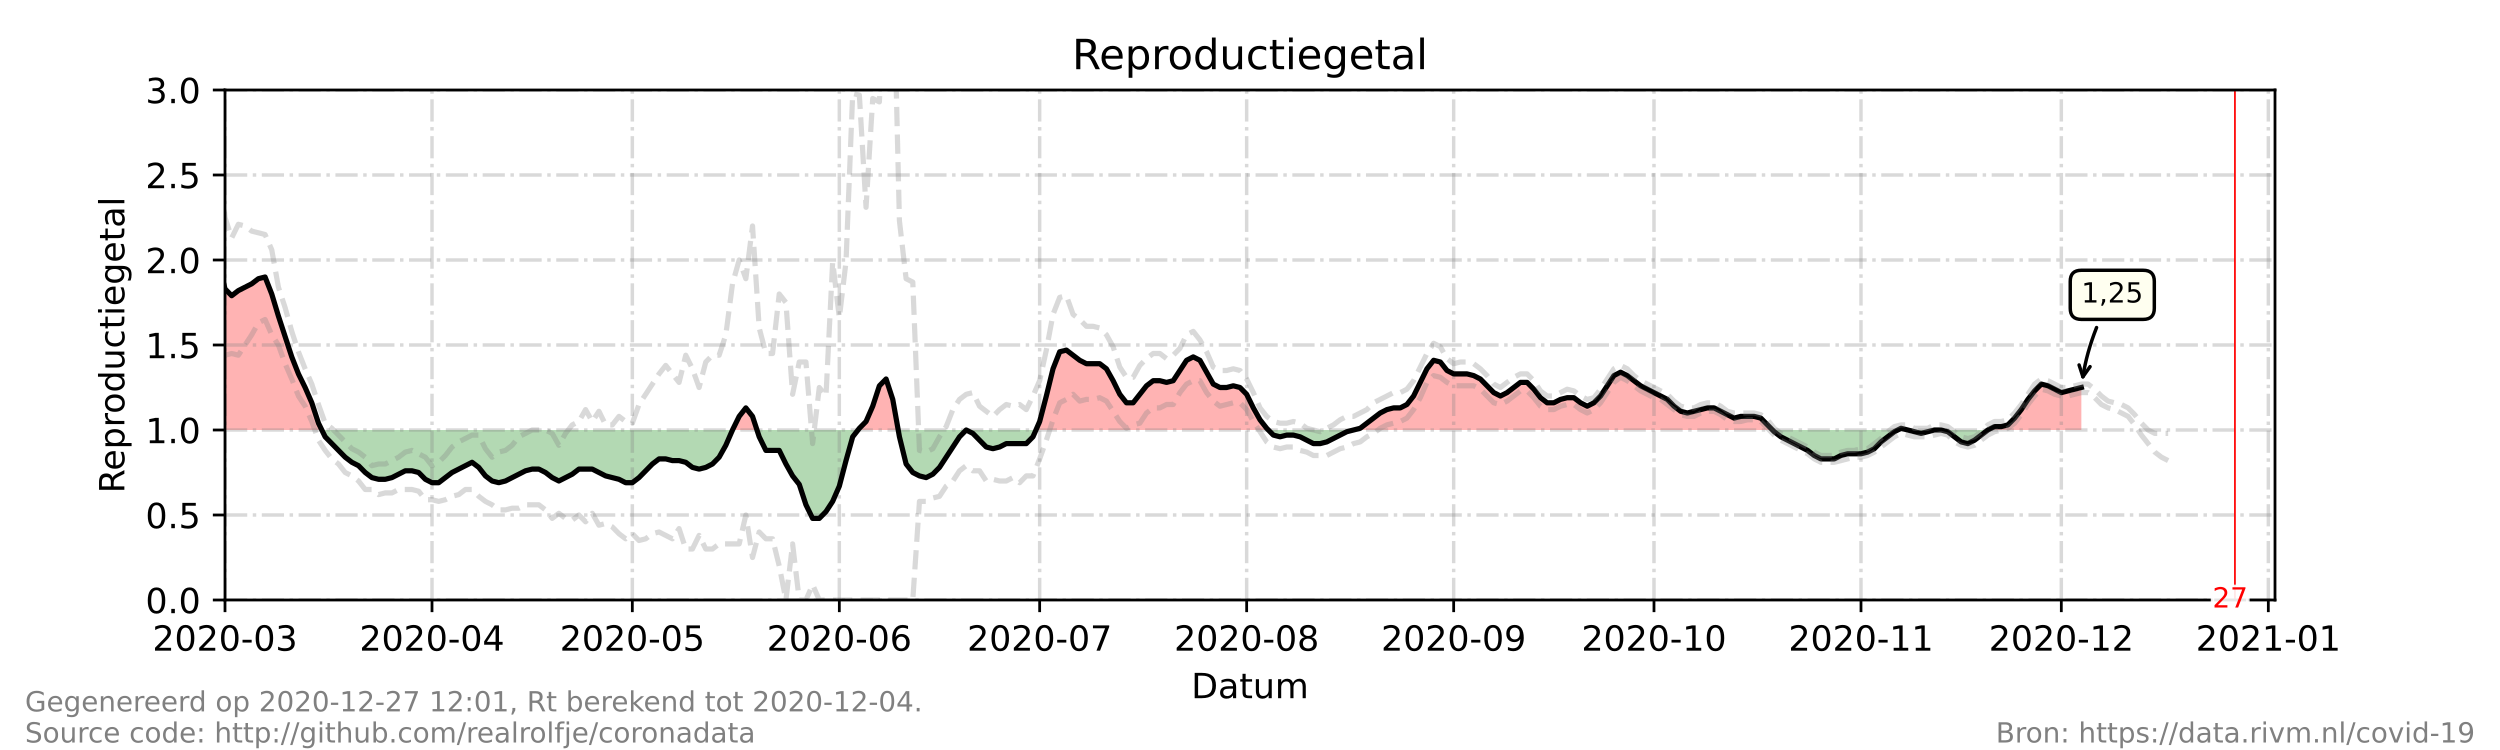 <?xml version="1.0" encoding="utf-8" standalone="no"?>
<!DOCTYPE svg PUBLIC "-//W3C//DTD SVG 1.1//EN"
  "http://www.w3.org/Graphics/SVG/1.1/DTD/svg11.dtd">
<!-- Created with matplotlib (https://matplotlib.org/) -->
<svg height="216pt" version="1.1" viewBox="0 0 720 216" width="720pt" xmlns="http://www.w3.org/2000/svg" xmlns:xlink="http://www.w3.org/1999/xlink">
 <defs>
  <style type="text/css">*{stroke-linecap:butt;stroke-linejoin:round;}</style>
 </defs>
 <g id="figure_1">
  <g id="patch_1">
   <path d="M 0 216 
L 720 216 
L 720 0 
L 0 0 
z
" style="fill:#ffffff;"/>
  </g>
  <g id="axes_1">
   <g id="patch_2">
    <path d="M 64.8 172.8 
L 655.2 172.8 
L 655.2 25.92 
L 64.8 25.92 
z
" style="fill:#ffffff;"/>
   </g>
   <g id="PolyCollection_1">
    <path clip-path="url(#p4cc04396b9)" d="M 39.799 123.84 
L 39.799 123.84 
L 41.722 123.84 
L 43.646 123.84 
L 45.569 123.84 
L 47.492 123.84 
L 49.415 123.84 
L 51.338 123.84 
L 53.261 123.84 
L 55.184 123.84 
L 57.107 123.84 
L 59.031 123.84 
L 60.954 123.84 
L 62.877 123.84 
L 64.8 123.84 
L 66.723 123.84 
L 68.646 123.84 
L 70.569 123.84 
L 72.493 123.84 
L 74.416 123.84 
L 76.339 123.84 
L 78.262 123.84 
L 80.185 123.84 
L 82.108 123.84 
L 84.031 123.84 
L 85.954 123.84 
L 87.878 123.84 
L 89.801 123.84 
L 91.724 123.84 
L 92.685 123.84 
L 91.724 121.882 
L 89.801 116.006 
L 87.878 111.6 
L 85.954 107.683 
L 84.031 102.787 
L 82.108 96.912 
L 80.185 91.037 
L 78.262 84.672 
L 76.339 79.776 
L 74.416 80.266 
L 72.493 81.734 
L 70.569 82.714 
L 68.646 83.693 
L 66.723 85.162 
L 64.8 83.203 
L 62.877 75.37 
L 60.954 69.984 
L 59.031 71.942 
L 57.107 71.942 
L 55.184 67.536 
L 53.261 65.088 
L 51.338 66.067 
L 49.415 66.557 
L 47.492 73.411 
L 45.569 87.61 
L 43.646 94.954 
L 41.722 87.61 
L 39.799 78.307 
z
" style="fill:#ff0000;fill-opacity:0.3;"/>
    <path clip-path="url(#p4cc04396b9)" d="M 210.958 123.84 
L 212.881 123.84 
L 214.804 123.84 
L 216.727 123.84 
L 218.009 123.84 
L 216.727 119.923 
L 214.804 117.475 
L 212.881 119.923 
z
" style="fill:#ff0000;fill-opacity:0.3;"/>
    <path clip-path="url(#p4cc04396b9)" d="M 247.112 123.84 
L 247.497 123.84 
L 249.42 123.84 
L 251.343 123.84 
L 253.266 123.84 
L 255.19 123.84 
L 257.113 123.84 
L 258.686 123.84 
L 257.113 115.027 
L 255.19 109.152 
L 253.266 111.11 
L 251.343 116.986 
L 249.42 121.392 
L 247.497 123.35 
z
" style="fill:#ff0000;fill-opacity:0.3;"/>
    <path clip-path="url(#p4cc04396b9)" d="M 298.353 123.84 
L 299.421 123.84 
L 301.345 123.84 
L 303.268 123.84 
L 305.191 123.84 
L 307.114 123.84 
L 309.037 123.84 
L 310.96 123.84 
L 312.883 123.84 
L 314.807 123.84 
L 316.73 123.84 
L 318.653 123.84 
L 320.576 123.84 
L 322.499 123.84 
L 324.422 123.84 
L 326.345 123.84 
L 328.268 123.84 
L 330.192 123.84 
L 332.115 123.84 
L 334.038 123.84 
L 335.961 123.84 
L 337.884 123.84 
L 339.807 123.84 
L 341.73 123.84 
L 343.653 123.84 
L 345.577 123.84 
L 347.5 123.84 
L 349.423 123.84 
L 351.346 123.84 
L 353.269 123.84 
L 355.192 123.84 
L 357.115 123.84 
L 359.038 123.84 
L 360.962 123.84 
L 362.885 123.84 
L 364.808 123.84 
L 365.289 123.84 
L 364.808 123.35 
L 362.885 120.902 
L 360.962 117.475 
L 359.038 113.558 
L 357.115 111.6 
L 355.192 111.11 
L 353.269 111.6 
L 351.346 111.6 
L 349.423 110.621 
L 347.5 107.194 
L 345.577 103.766 
L 343.653 102.787 
L 341.73 103.766 
L 339.807 106.704 
L 337.884 109.642 
L 335.961 110.131 
L 334.038 109.642 
L 332.115 109.642 
L 330.192 111.11 
L 328.268 113.558 
L 326.345 116.006 
L 324.422 116.006 
L 322.499 113.558 
L 320.576 109.642 
L 318.653 106.214 
L 316.73 104.746 
L 314.807 104.746 
L 312.883 104.746 
L 310.96 103.766 
L 309.037 102.298 
L 307.114 100.829 
L 305.191 101.318 
L 303.268 106.214 
L 301.345 114.048 
L 299.421 121.392 
z
" style="fill:#ff0000;fill-opacity:0.3;"/>
    <path clip-path="url(#p4cc04396b9)" d="M 389.808 123.84 
L 391.732 123.84 
L 393.655 123.84 
L 395.578 123.84 
L 397.501 123.84 
L 399.424 123.84 
L 401.347 123.84 
L 403.27 123.84 
L 405.193 123.84 
L 407.117 123.84 
L 409.04 123.84 
L 410.963 123.84 
L 412.886 123.84 
L 414.809 123.84 
L 416.732 123.84 
L 418.655 123.84 
L 420.579 123.84 
L 422.502 123.84 
L 424.425 123.84 
L 426.348 123.84 
L 428.271 123.84 
L 430.194 123.84 
L 432.117 123.84 
L 434.04 123.84 
L 435.964 123.84 
L 437.887 123.84 
L 439.81 123.84 
L 441.733 123.84 
L 443.656 123.84 
L 445.579 123.84 
L 447.502 123.84 
L 449.425 123.84 
L 451.349 123.84 
L 453.272 123.84 
L 455.195 123.84 
L 457.118 123.84 
L 459.041 123.84 
L 460.964 123.84 
L 462.887 123.84 
L 464.81 123.84 
L 466.734 123.84 
L 468.657 123.84 
L 470.58 123.84 
L 472.503 123.84 
L 474.426 123.84 
L 476.349 123.84 
L 478.272 123.84 
L 480.195 123.84 
L 482.119 123.84 
L 484.042 123.84 
L 485.965 123.84 
L 487.888 123.84 
L 489.811 123.84 
L 491.734 123.84 
L 493.657 123.84 
L 495.58 123.84 
L 497.504 123.84 
L 499.427 123.84 
L 501.35 123.84 
L 503.273 123.84 
L 505.196 123.84 
L 507.119 123.84 
L 509.042 123.84 
L 510.485 123.84 
L 509.042 122.371 
L 507.119 120.413 
L 505.196 119.923 
L 503.273 119.923 
L 501.35 119.923 
L 499.427 120.413 
L 497.504 119.434 
L 495.58 118.454 
L 493.657 117.475 
L 491.734 117.475 
L 489.811 117.965 
L 487.888 118.454 
L 485.965 118.944 
L 484.042 118.454 
L 482.119 116.986 
L 480.195 115.027 
L 478.272 114.048 
L 476.349 113.069 
L 474.426 112.09 
L 472.503 111.11 
L 470.58 109.642 
L 468.657 108.173 
L 466.734 107.194 
L 464.81 108.173 
L 462.887 111.11 
L 460.964 114.048 
L 459.041 116.006 
L 457.118 116.986 
L 455.195 116.006 
L 453.272 114.538 
L 451.349 114.538 
L 449.425 115.027 
L 447.502 116.006 
L 445.579 116.006 
L 443.656 114.538 
L 441.733 112.09 
L 439.81 110.131 
L 437.887 110.131 
L 435.964 111.6 
L 434.04 113.069 
L 432.117 114.048 
L 430.194 113.069 
L 428.271 111.11 
L 426.348 109.152 
L 424.425 108.173 
L 422.502 107.683 
L 420.579 107.683 
L 418.655 107.683 
L 416.732 106.704 
L 414.809 104.256 
L 412.886 103.766 
L 410.963 106.214 
L 409.04 110.131 
L 407.117 114.048 
L 405.193 116.496 
L 403.27 117.475 
L 401.347 117.475 
L 399.424 117.965 
L 397.501 118.944 
L 395.578 120.413 
L 393.655 121.882 
L 391.732 123.35 
z
" style="fill:#ff0000;fill-opacity:0.3;"/>
    <path clip-path="url(#p4cc04396b9)" d="M 546.543 123.84 
L 547.505 123.84 
L 549.428 123.84 
L 547.505 123.35 
z
" style="fill:#ff0000;fill-opacity:0.3;"/>
    <path clip-path="url(#p4cc04396b9)" d="M 572.506 123.84 
L 574.429 123.84 
L 576.352 123.84 
L 578.275 123.84 
L 580.198 123.84 
L 582.121 123.84 
L 584.044 123.84 
L 585.967 123.84 
L 587.891 123.84 
L 589.814 123.84 
L 591.737 123.84 
L 593.66 123.84 
L 595.583 123.84 
L 597.506 123.84 
L 599.429 123.84 
L 599.429 123.84 
L 599.429 111.6 
L 597.506 112.09 
L 595.583 112.579 
L 593.66 113.069 
L 591.737 112.09 
L 589.814 111.11 
L 587.891 110.621 
L 585.967 112.579 
L 584.044 115.027 
L 582.121 117.965 
L 580.198 120.413 
L 578.275 122.371 
L 576.352 122.861 
L 574.429 122.861 
z
" style="fill:#ff0000;fill-opacity:0.3;"/>
   </g>
   <g id="PolyCollection_2">
    <path clip-path="url(#p4cc04396b9)" d="M 92.685 123.84 
L 93.647 123.84 
L 95.57 123.84 
L 97.493 123.84 
L 99.416 123.84 
L 101.339 123.84 
L 103.263 123.84 
L 105.186 123.84 
L 107.109 123.84 
L 109.032 123.84 
L 110.955 123.84 
L 112.878 123.84 
L 114.801 123.84 
L 116.724 123.84 
L 118.648 123.84 
L 120.571 123.84 
L 122.494 123.84 
L 124.417 123.84 
L 126.34 123.84 
L 128.263 123.84 
L 130.186 123.84 
L 132.109 123.84 
L 134.033 123.84 
L 135.956 123.84 
L 137.879 123.84 
L 139.802 123.84 
L 141.725 123.84 
L 143.648 123.84 
L 145.571 123.84 
L 147.494 123.84 
L 149.418 123.84 
L 151.341 123.84 
L 153.264 123.84 
L 155.187 123.84 
L 157.11 123.84 
L 159.033 123.84 
L 160.956 123.84 
L 162.879 123.84 
L 164.803 123.84 
L 166.726 123.84 
L 168.649 123.84 
L 170.572 123.84 
L 172.495 123.84 
L 174.418 123.84 
L 176.341 123.84 
L 178.264 123.84 
L 180.188 123.84 
L 182.111 123.84 
L 184.034 123.84 
L 185.957 123.84 
L 187.88 123.84 
L 189.803 123.84 
L 191.726 123.84 
L 193.65 123.84 
L 195.573 123.84 
L 197.496 123.84 
L 199.419 123.84 
L 201.342 123.84 
L 203.265 123.84 
L 205.188 123.84 
L 207.111 123.84 
L 209.035 123.84 
L 210.958 123.84 
L 210.958 123.84 
L 210.958 123.84 
L 209.035 128.246 
L 207.111 131.674 
L 205.188 133.632 
L 203.265 134.611 
L 201.342 135.101 
L 199.419 134.611 
L 197.496 133.142 
L 195.573 132.653 
L 193.65 132.653 
L 191.726 132.163 
L 189.803 132.163 
L 187.88 133.632 
L 185.957 135.59 
L 184.034 137.549 
L 182.111 139.018 
L 180.188 139.018 
L 178.264 138.038 
L 176.341 137.549 
L 174.418 137.059 
L 172.495 136.08 
L 170.572 135.101 
L 168.649 135.101 
L 166.726 135.101 
L 164.803 136.57 
L 162.879 137.549 
L 160.956 138.528 
L 159.033 137.549 
L 157.11 136.08 
L 155.187 135.101 
L 153.264 135.101 
L 151.341 135.59 
L 149.418 136.57 
L 147.494 137.549 
L 145.571 138.528 
L 143.648 139.018 
L 141.725 138.528 
L 139.802 137.059 
L 137.879 134.611 
L 135.956 133.142 
L 134.033 134.122 
L 132.109 135.101 
L 130.186 136.08 
L 128.263 137.549 
L 126.34 139.018 
L 124.417 139.018 
L 122.494 138.038 
L 120.571 136.08 
L 118.648 135.59 
L 116.724 135.59 
L 114.801 136.57 
L 112.878 137.549 
L 110.955 138.038 
L 109.032 138.038 
L 107.109 137.549 
L 105.186 136.08 
L 103.263 134.122 
L 101.339 133.142 
L 99.416 131.674 
L 97.493 129.715 
L 95.57 127.757 
L 93.647 125.798 
z
" style="fill:#008000;fill-opacity:0.3;"/>
    <path clip-path="url(#p4cc04396b9)" d="M 218.009 123.84 
L 218.65 123.84 
L 220.573 123.84 
L 222.496 123.84 
L 224.42 123.84 
L 226.343 123.84 
L 228.266 123.84 
L 230.189 123.84 
L 232.112 123.84 
L 234.035 123.84 
L 235.958 123.84 
L 237.881 123.84 
L 239.805 123.84 
L 241.728 123.84 
L 243.651 123.84 
L 245.574 123.84 
L 247.112 123.84 
L 245.574 125.798 
L 243.651 132.653 
L 241.728 139.997 
L 239.805 144.403 
L 237.881 147.341 
L 235.958 149.299 
L 234.035 149.299 
L 232.112 145.382 
L 230.189 139.507 
L 228.266 137.059 
L 226.343 133.632 
L 224.42 129.715 
L 222.496 129.715 
L 220.573 129.715 
L 218.65 125.798 
z
" style="fill:#008000;fill-opacity:0.3;"/>
    <path clip-path="url(#p4cc04396b9)" d="M 258.686 123.84 
L 259.036 123.84 
L 260.959 123.84 
L 262.882 123.84 
L 264.805 123.84 
L 266.728 123.84 
L 268.651 123.84 
L 270.575 123.84 
L 272.498 123.84 
L 274.421 123.84 
L 276.344 123.84 
L 278.267 123.84 
L 280.19 123.84 
L 282.113 123.84 
L 284.036 123.84 
L 285.96 123.84 
L 287.883 123.84 
L 289.806 123.84 
L 291.729 123.84 
L 293.652 123.84 
L 295.575 123.84 
L 297.498 123.84 
L 298.353 123.84 
L 297.498 125.798 
L 295.575 127.757 
L 293.652 127.757 
L 291.729 127.757 
L 289.806 127.757 
L 287.883 128.736 
L 285.96 129.226 
L 284.036 128.736 
L 282.113 126.778 
L 280.19 124.819 
L 278.267 123.84 
L 276.344 125.798 
L 274.421 128.736 
L 272.498 131.674 
L 270.575 134.611 
L 268.651 136.57 
L 266.728 137.549 
L 264.805 137.059 
L 262.882 136.08 
L 260.959 133.632 
L 259.036 125.798 
z
" style="fill:#008000;fill-opacity:0.3;"/>
    <path clip-path="url(#p4cc04396b9)" d="M 365.289 123.84 
L 366.731 123.84 
L 368.654 123.84 
L 370.577 123.84 
L 372.5 123.84 
L 374.423 123.84 
L 376.347 123.84 
L 378.27 123.84 
L 380.193 123.84 
L 382.116 123.84 
L 384.039 123.84 
L 385.962 123.84 
L 387.885 123.84 
L 389.808 123.84 
L 389.808 123.84 
L 389.808 123.84 
L 387.885 124.33 
L 385.962 125.309 
L 384.039 126.288 
L 382.116 127.267 
L 380.193 127.757 
L 378.27 127.757 
L 376.347 126.778 
L 374.423 125.798 
L 372.5 125.309 
L 370.577 125.309 
L 368.654 125.798 
L 366.731 125.309 
z
" style="fill:#008000;fill-opacity:0.3;"/>
    <path clip-path="url(#p4cc04396b9)" d="M 510.485 123.84 
L 510.965 123.84 
L 512.889 123.84 
L 514.812 123.84 
L 516.735 123.84 
L 518.658 123.84 
L 520.581 123.84 
L 522.504 123.84 
L 524.427 123.84 
L 526.35 123.84 
L 528.274 123.84 
L 530.197 123.84 
L 532.12 123.84 
L 534.043 123.84 
L 535.966 123.84 
L 537.889 123.84 
L 539.812 123.84 
L 541.736 123.84 
L 543.659 123.84 
L 545.582 123.84 
L 546.543 123.84 
L 545.582 124.33 
L 543.659 125.798 
L 541.736 127.267 
L 539.812 129.226 
L 537.889 130.205 
L 535.966 130.694 
L 534.043 130.694 
L 532.12 130.694 
L 530.197 131.184 
L 528.274 132.163 
L 526.35 132.163 
L 524.427 132.163 
L 522.504 131.184 
L 520.581 129.715 
L 518.658 128.736 
L 516.735 127.757 
L 514.812 126.778 
L 512.889 125.798 
L 510.965 124.33 
z
" style="fill:#008000;fill-opacity:0.3;"/>
    <path clip-path="url(#p4cc04396b9)" d="M 549.428 123.84 
L 549.428 123.84 
L 551.351 123.84 
L 553.274 123.84 
L 555.197 123.84 
L 557.121 123.84 
L 559.044 123.84 
L 560.967 123.84 
L 562.89 123.84 
L 564.813 123.84 
L 566.736 123.84 
L 568.659 123.84 
L 570.582 123.84 
L 572.506 123.84 
L 572.506 123.84 
L 572.506 123.84 
L 570.582 125.309 
L 568.659 126.778 
L 566.736 127.757 
L 564.813 127.267 
L 562.89 125.798 
L 560.967 124.33 
L 559.044 123.84 
L 557.121 123.84 
L 555.197 124.33 
L 553.274 124.819 
L 551.351 124.33 
L 549.428 123.84 
z
" style="fill:#008000;fill-opacity:0.3;"/>
   </g>
   <g id="matplotlib.axis_1">
    <g id="xtick_1">
     <g id="line2d_1">
      <path clip-path="url(#p4cc04396b9)" d="M 64.8 172.8 
L 64.8 25.92 
" style="fill:none;stroke:#808080;stroke-dasharray:6.4,1.6,1,1.6;stroke-dashoffset:0;stroke-opacity:0.3;"/>
     </g>
     <g id="line2d_2">
      <defs>
       <path d="M 0 0 
L 0 3.5 
" id="m99596385f1" style="stroke:#000000;stroke-width:0.8;"/>
      </defs>
      <g>
       <use style="stroke:#000000;stroke-width:0.8;" x="64.8" xlink:href="#m99596385f1" y="172.8"/>
      </g>
     </g>
     <g id="text_1">
      <!-- 2020-03 -->
      <g transform="translate(43.909 187.398)scale(0.1 -0.1)">
       <defs>
        <path d="M 19.188 8.297 
L 53.609 8.297 
L 53.609 0 
L 7.328 0 
L 7.328 8.297 
Q 12.938 14.109 22.625 23.891 
Q 32.328 33.688 34.812 36.531 
Q 39.547 41.844 41.422 45.531 
Q 43.312 49.219 43.312 52.781 
Q 43.312 58.594 39.234 62.25 
Q 35.156 65.922 28.609 65.922 
Q 23.969 65.922 18.812 64.312 
Q 13.672 62.703 7.812 59.422 
L 7.812 69.391 
Q 13.766 71.781 18.938 73 
Q 24.125 74.219 28.422 74.219 
Q 39.75 74.219 46.484 68.547 
Q 53.219 62.891 53.219 53.422 
Q 53.219 48.922 51.531 44.891 
Q 49.859 40.875 45.406 35.406 
Q 44.188 33.984 37.641 27.219 
Q 31.109 20.453 19.188 8.297 
z
" id="DejaVuSans-50"/>
        <path d="M 31.781 66.406 
Q 24.172 66.406 20.328 58.906 
Q 16.5 51.422 16.5 36.375 
Q 16.5 21.391 20.328 13.891 
Q 24.172 6.391 31.781 6.391 
Q 39.453 6.391 43.281 13.891 
Q 47.125 21.391 47.125 36.375 
Q 47.125 51.422 43.281 58.906 
Q 39.453 66.406 31.781 66.406 
z
M 31.781 74.219 
Q 44.047 74.219 50.516 64.516 
Q 56.984 54.828 56.984 36.375 
Q 56.984 17.969 50.516 8.266 
Q 44.047 -1.422 31.781 -1.422 
Q 19.531 -1.422 13.062 8.266 
Q 6.594 17.969 6.594 36.375 
Q 6.594 54.828 13.062 64.516 
Q 19.531 74.219 31.781 74.219 
z
" id="DejaVuSans-48"/>
        <path d="M 4.891 31.391 
L 31.203 31.391 
L 31.203 23.391 
L 4.891 23.391 
z
" id="DejaVuSans-45"/>
        <path d="M 40.578 39.312 
Q 47.656 37.797 51.625 33 
Q 55.609 28.219 55.609 21.188 
Q 55.609 10.406 48.188 4.484 
Q 40.766 -1.422 27.094 -1.422 
Q 22.516 -1.422 17.656 -0.516 
Q 12.797 0.391 7.625 2.203 
L 7.625 11.719 
Q 11.719 9.328 16.594 8.109 
Q 21.484 6.891 26.812 6.891 
Q 36.078 6.891 40.938 10.547 
Q 45.797 14.203 45.797 21.188 
Q 45.797 27.641 41.281 31.266 
Q 36.766 34.906 28.719 34.906 
L 20.219 34.906 
L 20.219 43.016 
L 29.109 43.016 
Q 36.375 43.016 40.234 45.922 
Q 44.094 48.828 44.094 54.297 
Q 44.094 59.906 40.109 62.906 
Q 36.141 65.922 28.719 65.922 
Q 24.656 65.922 20.016 65.031 
Q 15.375 64.156 9.812 62.312 
L 9.812 71.094 
Q 15.438 72.656 20.344 73.438 
Q 25.25 74.219 29.594 74.219 
Q 40.828 74.219 47.359 69.109 
Q 53.906 64.016 53.906 55.328 
Q 53.906 49.266 50.438 45.094 
Q 46.969 40.922 40.578 39.312 
z
" id="DejaVuSans-51"/>
       </defs>
       <use xlink:href="#DejaVuSans-50"/>
       <use x="63.623" xlink:href="#DejaVuSans-48"/>
       <use x="127.246" xlink:href="#DejaVuSans-50"/>
       <use x="190.869" xlink:href="#DejaVuSans-48"/>
       <use x="254.492" xlink:href="#DejaVuSans-45"/>
       <use x="290.576" xlink:href="#DejaVuSans-48"/>
       <use x="354.199" xlink:href="#DejaVuSans-51"/>
      </g>
     </g>
    </g>
    <g id="xtick_2">
     <g id="line2d_3">
      <path clip-path="url(#p4cc04396b9)" d="M 124.417 172.8 
L 124.417 25.92 
" style="fill:none;stroke:#808080;stroke-dasharray:6.4,1.6,1,1.6;stroke-dashoffset:0;stroke-opacity:0.3;"/>
     </g>
     <g id="line2d_4">
      <g>
       <use style="stroke:#000000;stroke-width:0.8;" x="124.417" xlink:href="#m99596385f1" y="172.8"/>
      </g>
     </g>
     <g id="text_2">
      <!-- 2020-04 -->
      <g transform="translate(103.526 187.398)scale(0.1 -0.1)">
       <defs>
        <path d="M 37.797 64.312 
L 12.891 25.391 
L 37.797 25.391 
z
M 35.203 72.906 
L 47.609 72.906 
L 47.609 25.391 
L 58.016 25.391 
L 58.016 17.188 
L 47.609 17.188 
L 47.609 0 
L 37.797 0 
L 37.797 17.188 
L 4.891 17.188 
L 4.891 26.703 
z
" id="DejaVuSans-52"/>
       </defs>
       <use xlink:href="#DejaVuSans-50"/>
       <use x="63.623" xlink:href="#DejaVuSans-48"/>
       <use x="127.246" xlink:href="#DejaVuSans-50"/>
       <use x="190.869" xlink:href="#DejaVuSans-48"/>
       <use x="254.492" xlink:href="#DejaVuSans-45"/>
       <use x="290.576" xlink:href="#DejaVuSans-48"/>
       <use x="354.199" xlink:href="#DejaVuSans-52"/>
      </g>
     </g>
    </g>
    <g id="xtick_3">
     <g id="line2d_5">
      <path clip-path="url(#p4cc04396b9)" d="M 182.111 172.8 
L 182.111 25.92 
" style="fill:none;stroke:#808080;stroke-dasharray:6.4,1.6,1,1.6;stroke-dashoffset:0;stroke-opacity:0.3;"/>
     </g>
     <g id="line2d_6">
      <g>
       <use style="stroke:#000000;stroke-width:0.8;" x="182.111" xlink:href="#m99596385f1" y="172.8"/>
      </g>
     </g>
     <g id="text_3">
      <!-- 2020-05 -->
      <g transform="translate(161.219 187.398)scale(0.1 -0.1)">
       <defs>
        <path d="M 10.797 72.906 
L 49.516 72.906 
L 49.516 64.594 
L 19.828 64.594 
L 19.828 46.734 
Q 21.969 47.469 24.109 47.828 
Q 26.266 48.188 28.422 48.188 
Q 40.625 48.188 47.75 41.5 
Q 54.891 34.812 54.891 23.391 
Q 54.891 11.625 47.562 5.094 
Q 40.234 -1.422 26.906 -1.422 
Q 22.312 -1.422 17.547 -0.641 
Q 12.797 0.141 7.719 1.703 
L 7.719 11.625 
Q 12.109 9.234 16.797 8.062 
Q 21.484 6.891 26.703 6.891 
Q 35.156 6.891 40.078 11.328 
Q 45.016 15.766 45.016 23.391 
Q 45.016 31 40.078 35.438 
Q 35.156 39.891 26.703 39.891 
Q 22.75 39.891 18.812 39.016 
Q 14.891 38.141 10.797 36.281 
z
" id="DejaVuSans-53"/>
       </defs>
       <use xlink:href="#DejaVuSans-50"/>
       <use x="63.623" xlink:href="#DejaVuSans-48"/>
       <use x="127.246" xlink:href="#DejaVuSans-50"/>
       <use x="190.869" xlink:href="#DejaVuSans-48"/>
       <use x="254.492" xlink:href="#DejaVuSans-45"/>
       <use x="290.576" xlink:href="#DejaVuSans-48"/>
       <use x="354.199" xlink:href="#DejaVuSans-53"/>
      </g>
     </g>
    </g>
    <g id="xtick_4">
     <g id="line2d_7">
      <path clip-path="url(#p4cc04396b9)" d="M 241.728 172.8 
L 241.728 25.92 
" style="fill:none;stroke:#808080;stroke-dasharray:6.4,1.6,1,1.6;stroke-dashoffset:0;stroke-opacity:0.3;"/>
     </g>
     <g id="line2d_8">
      <g>
       <use style="stroke:#000000;stroke-width:0.8;" x="241.728" xlink:href="#m99596385f1" y="172.8"/>
      </g>
     </g>
     <g id="text_4">
      <!-- 2020-06 -->
      <g transform="translate(220.836 187.398)scale(0.1 -0.1)">
       <defs>
        <path d="M 33.016 40.375 
Q 26.375 40.375 22.484 35.828 
Q 18.609 31.297 18.609 23.391 
Q 18.609 15.531 22.484 10.953 
Q 26.375 6.391 33.016 6.391 
Q 39.656 6.391 43.531 10.953 
Q 47.406 15.531 47.406 23.391 
Q 47.406 31.297 43.531 35.828 
Q 39.656 40.375 33.016 40.375 
z
M 52.594 71.297 
L 52.594 62.312 
Q 48.875 64.062 45.094 64.984 
Q 41.312 65.922 37.594 65.922 
Q 27.828 65.922 22.672 59.328 
Q 17.531 52.734 16.797 39.406 
Q 19.672 43.656 24.016 45.922 
Q 28.375 48.188 33.594 48.188 
Q 44.578 48.188 50.953 41.516 
Q 57.328 34.859 57.328 23.391 
Q 57.328 12.156 50.688 5.359 
Q 44.047 -1.422 33.016 -1.422 
Q 20.359 -1.422 13.672 8.266 
Q 6.984 17.969 6.984 36.375 
Q 6.984 53.656 15.188 63.938 
Q 23.391 74.219 37.203 74.219 
Q 40.922 74.219 44.703 73.484 
Q 48.484 72.75 52.594 71.297 
z
" id="DejaVuSans-54"/>
       </defs>
       <use xlink:href="#DejaVuSans-50"/>
       <use x="63.623" xlink:href="#DejaVuSans-48"/>
       <use x="127.246" xlink:href="#DejaVuSans-50"/>
       <use x="190.869" xlink:href="#DejaVuSans-48"/>
       <use x="254.492" xlink:href="#DejaVuSans-45"/>
       <use x="290.576" xlink:href="#DejaVuSans-48"/>
       <use x="354.199" xlink:href="#DejaVuSans-54"/>
      </g>
     </g>
    </g>
    <g id="xtick_5">
     <g id="line2d_9">
      <path clip-path="url(#p4cc04396b9)" d="M 299.421 172.8 
L 299.421 25.92 
" style="fill:none;stroke:#808080;stroke-dasharray:6.4,1.6,1,1.6;stroke-dashoffset:0;stroke-opacity:0.3;"/>
     </g>
     <g id="line2d_10">
      <g>
       <use style="stroke:#000000;stroke-width:0.8;" x="299.421" xlink:href="#m99596385f1" y="172.8"/>
      </g>
     </g>
     <g id="text_5">
      <!-- 2020-07 -->
      <g transform="translate(278.53 187.398)scale(0.1 -0.1)">
       <defs>
        <path d="M 8.203 72.906 
L 55.078 72.906 
L 55.078 68.703 
L 28.609 0 
L 18.312 0 
L 43.219 64.594 
L 8.203 64.594 
z
" id="DejaVuSans-55"/>
       </defs>
       <use xlink:href="#DejaVuSans-50"/>
       <use x="63.623" xlink:href="#DejaVuSans-48"/>
       <use x="127.246" xlink:href="#DejaVuSans-50"/>
       <use x="190.869" xlink:href="#DejaVuSans-48"/>
       <use x="254.492" xlink:href="#DejaVuSans-45"/>
       <use x="290.576" xlink:href="#DejaVuSans-48"/>
       <use x="354.199" xlink:href="#DejaVuSans-55"/>
      </g>
     </g>
    </g>
    <g id="xtick_6">
     <g id="line2d_11">
      <path clip-path="url(#p4cc04396b9)" d="M 359.038 172.8 
L 359.038 25.92 
" style="fill:none;stroke:#808080;stroke-dasharray:6.4,1.6,1,1.6;stroke-dashoffset:0;stroke-opacity:0.3;"/>
     </g>
     <g id="line2d_12">
      <g>
       <use style="stroke:#000000;stroke-width:0.8;" x="359.038" xlink:href="#m99596385f1" y="172.8"/>
      </g>
     </g>
     <g id="text_6">
      <!-- 2020-08 -->
      <g transform="translate(338.147 187.398)scale(0.1 -0.1)">
       <defs>
        <path d="M 31.781 34.625 
Q 24.75 34.625 20.719 30.859 
Q 16.703 27.094 16.703 20.516 
Q 16.703 13.922 20.719 10.156 
Q 24.75 6.391 31.781 6.391 
Q 38.812 6.391 42.859 10.172 
Q 46.922 13.969 46.922 20.516 
Q 46.922 27.094 42.891 30.859 
Q 38.875 34.625 31.781 34.625 
z
M 21.922 38.812 
Q 15.578 40.375 12.031 44.719 
Q 8.5 49.078 8.5 55.328 
Q 8.5 64.062 14.719 69.141 
Q 20.953 74.219 31.781 74.219 
Q 42.672 74.219 48.875 69.141 
Q 55.078 64.062 55.078 55.328 
Q 55.078 49.078 51.531 44.719 
Q 48 40.375 41.703 38.812 
Q 48.828 37.156 52.797 32.312 
Q 56.781 27.484 56.781 20.516 
Q 56.781 9.906 50.312 4.234 
Q 43.844 -1.422 31.781 -1.422 
Q 19.734 -1.422 13.25 4.234 
Q 6.781 9.906 6.781 20.516 
Q 6.781 27.484 10.781 32.312 
Q 14.797 37.156 21.922 38.812 
z
M 18.312 54.391 
Q 18.312 48.734 21.844 45.562 
Q 25.391 42.391 31.781 42.391 
Q 38.141 42.391 41.719 45.562 
Q 45.312 48.734 45.312 54.391 
Q 45.312 60.062 41.719 63.234 
Q 38.141 66.406 31.781 66.406 
Q 25.391 66.406 21.844 63.234 
Q 18.312 60.062 18.312 54.391 
z
" id="DejaVuSans-56"/>
       </defs>
       <use xlink:href="#DejaVuSans-50"/>
       <use x="63.623" xlink:href="#DejaVuSans-48"/>
       <use x="127.246" xlink:href="#DejaVuSans-50"/>
       <use x="190.869" xlink:href="#DejaVuSans-48"/>
       <use x="254.492" xlink:href="#DejaVuSans-45"/>
       <use x="290.576" xlink:href="#DejaVuSans-48"/>
       <use x="354.199" xlink:href="#DejaVuSans-56"/>
      </g>
     </g>
    </g>
    <g id="xtick_7">
     <g id="line2d_13">
      <path clip-path="url(#p4cc04396b9)" d="M 418.655 172.8 
L 418.655 25.92 
" style="fill:none;stroke:#808080;stroke-dasharray:6.4,1.6,1,1.6;stroke-dashoffset:0;stroke-opacity:0.3;"/>
     </g>
     <g id="line2d_14">
      <g>
       <use style="stroke:#000000;stroke-width:0.8;" x="418.655" xlink:href="#m99596385f1" y="172.8"/>
      </g>
     </g>
     <g id="text_7">
      <!-- 2020-09 -->
      <g transform="translate(397.764 187.398)scale(0.1 -0.1)">
       <defs>
        <path d="M 10.984 1.516 
L 10.984 10.5 
Q 14.703 8.734 18.5 7.812 
Q 22.312 6.891 25.984 6.891 
Q 35.75 6.891 40.891 13.453 
Q 46.047 20.016 46.781 33.406 
Q 43.953 29.203 39.594 26.953 
Q 35.25 24.703 29.984 24.703 
Q 19.047 24.703 12.672 31.312 
Q 6.297 37.938 6.297 49.422 
Q 6.297 60.641 12.938 67.422 
Q 19.578 74.219 30.609 74.219 
Q 43.266 74.219 49.922 64.516 
Q 56.594 54.828 56.594 36.375 
Q 56.594 19.141 48.406 8.859 
Q 40.234 -1.422 26.422 -1.422 
Q 22.703 -1.422 18.891 -0.688 
Q 15.094 0.047 10.984 1.516 
z
M 30.609 32.422 
Q 37.25 32.422 41.125 36.953 
Q 45.016 41.5 45.016 49.422 
Q 45.016 57.281 41.125 61.844 
Q 37.25 66.406 30.609 66.406 
Q 23.969 66.406 20.094 61.844 
Q 16.219 57.281 16.219 49.422 
Q 16.219 41.5 20.094 36.953 
Q 23.969 32.422 30.609 32.422 
z
" id="DejaVuSans-57"/>
       </defs>
       <use xlink:href="#DejaVuSans-50"/>
       <use x="63.623" xlink:href="#DejaVuSans-48"/>
       <use x="127.246" xlink:href="#DejaVuSans-50"/>
       <use x="190.869" xlink:href="#DejaVuSans-48"/>
       <use x="254.492" xlink:href="#DejaVuSans-45"/>
       <use x="290.576" xlink:href="#DejaVuSans-48"/>
       <use x="354.199" xlink:href="#DejaVuSans-57"/>
      </g>
     </g>
    </g>
    <g id="xtick_8">
     <g id="line2d_15">
      <path clip-path="url(#p4cc04396b9)" d="M 476.349 172.8 
L 476.349 25.92 
" style="fill:none;stroke:#808080;stroke-dasharray:6.4,1.6,1,1.6;stroke-dashoffset:0;stroke-opacity:0.3;"/>
     </g>
     <g id="line2d_16">
      <g>
       <use style="stroke:#000000;stroke-width:0.8;" x="476.349" xlink:href="#m99596385f1" y="172.8"/>
      </g>
     </g>
     <g id="text_8">
      <!-- 2020-10 -->
      <g transform="translate(455.458 187.398)scale(0.1 -0.1)">
       <defs>
        <path d="M 12.406 8.297 
L 28.516 8.297 
L 28.516 63.922 
L 10.984 60.406 
L 10.984 69.391 
L 28.422 72.906 
L 38.281 72.906 
L 38.281 8.297 
L 54.391 8.297 
L 54.391 0 
L 12.406 0 
z
" id="DejaVuSans-49"/>
       </defs>
       <use xlink:href="#DejaVuSans-50"/>
       <use x="63.623" xlink:href="#DejaVuSans-48"/>
       <use x="127.246" xlink:href="#DejaVuSans-50"/>
       <use x="190.869" xlink:href="#DejaVuSans-48"/>
       <use x="254.492" xlink:href="#DejaVuSans-45"/>
       <use x="290.576" xlink:href="#DejaVuSans-49"/>
       <use x="354.199" xlink:href="#DejaVuSans-48"/>
      </g>
     </g>
    </g>
    <g id="xtick_9">
     <g id="line2d_17">
      <path clip-path="url(#p4cc04396b9)" d="M 535.966 172.8 
L 535.966 25.92 
" style="fill:none;stroke:#808080;stroke-dasharray:6.4,1.6,1,1.6;stroke-dashoffset:0;stroke-opacity:0.3;"/>
     </g>
     <g id="line2d_18">
      <g>
       <use style="stroke:#000000;stroke-width:0.8;" x="535.966" xlink:href="#m99596385f1" y="172.8"/>
      </g>
     </g>
     <g id="text_9">
      <!-- 2020-11 -->
      <g transform="translate(515.075 187.398)scale(0.1 -0.1)">
       <use xlink:href="#DejaVuSans-50"/>
       <use x="63.623" xlink:href="#DejaVuSans-48"/>
       <use x="127.246" xlink:href="#DejaVuSans-50"/>
       <use x="190.869" xlink:href="#DejaVuSans-48"/>
       <use x="254.492" xlink:href="#DejaVuSans-45"/>
       <use x="290.576" xlink:href="#DejaVuSans-49"/>
       <use x="354.199" xlink:href="#DejaVuSans-49"/>
      </g>
     </g>
    </g>
    <g id="xtick_10">
     <g id="line2d_19">
      <path clip-path="url(#p4cc04396b9)" d="M 593.66 172.8 
L 593.66 25.92 
" style="fill:none;stroke:#808080;stroke-dasharray:6.4,1.6,1,1.6;stroke-dashoffset:0;stroke-opacity:0.3;"/>
     </g>
     <g id="line2d_20">
      <g>
       <use style="stroke:#000000;stroke-width:0.8;" x="593.66" xlink:href="#m99596385f1" y="172.8"/>
      </g>
     </g>
     <g id="text_10">
      <!-- 2020-12 -->
      <g transform="translate(572.769 187.398)scale(0.1 -0.1)">
       <use xlink:href="#DejaVuSans-50"/>
       <use x="63.623" xlink:href="#DejaVuSans-48"/>
       <use x="127.246" xlink:href="#DejaVuSans-50"/>
       <use x="190.869" xlink:href="#DejaVuSans-48"/>
       <use x="254.492" xlink:href="#DejaVuSans-45"/>
       <use x="290.576" xlink:href="#DejaVuSans-49"/>
       <use x="354.199" xlink:href="#DejaVuSans-50"/>
      </g>
     </g>
    </g>
    <g id="xtick_11">
     <g id="line2d_21">
      <path clip-path="url(#p4cc04396b9)" d="M 653.277 172.8 
L 653.277 25.92 
" style="fill:none;stroke:#808080;stroke-dasharray:6.4,1.6,1,1.6;stroke-dashoffset:0;stroke-opacity:0.3;"/>
     </g>
     <g id="line2d_22">
      <g>
       <use style="stroke:#000000;stroke-width:0.8;" x="653.277" xlink:href="#m99596385f1" y="172.8"/>
      </g>
     </g>
     <g id="text_11">
      <!-- 2021-01 -->
      <g transform="translate(632.385 187.398)scale(0.1 -0.1)">
       <use xlink:href="#DejaVuSans-50"/>
       <use x="63.623" xlink:href="#DejaVuSans-48"/>
       <use x="127.246" xlink:href="#DejaVuSans-50"/>
       <use x="190.869" xlink:href="#DejaVuSans-49"/>
       <use x="254.492" xlink:href="#DejaVuSans-45"/>
       <use x="290.576" xlink:href="#DejaVuSans-48"/>
       <use x="354.199" xlink:href="#DejaVuSans-49"/>
      </g>
     </g>
    </g>
    <g id="text_12">
     <!-- Datum -->
     <g transform="translate(343.087 201.077)scale(0.1 -0.1)">
      <defs>
       <path d="M 19.672 64.797 
L 19.672 8.109 
L 31.594 8.109 
Q 46.688 8.109 53.688 14.938 
Q 60.688 21.781 60.688 36.531 
Q 60.688 51.172 53.688 57.984 
Q 46.688 64.797 31.594 64.797 
z
M 9.812 72.906 
L 30.078 72.906 
Q 51.266 72.906 61.172 64.094 
Q 71.094 55.281 71.094 36.531 
Q 71.094 17.672 61.125 8.828 
Q 51.172 0 30.078 0 
L 9.812 0 
z
" id="DejaVuSans-68"/>
       <path d="M 34.281 27.484 
Q 23.391 27.484 19.188 25 
Q 14.984 22.516 14.984 16.5 
Q 14.984 11.719 18.141 8.906 
Q 21.297 6.109 26.703 6.109 
Q 34.188 6.109 38.703 11.406 
Q 43.219 16.703 43.219 25.484 
L 43.219 27.484 
z
M 52.203 31.203 
L 52.203 0 
L 43.219 0 
L 43.219 8.297 
Q 40.141 3.328 35.547 0.953 
Q 30.953 -1.422 24.312 -1.422 
Q 15.922 -1.422 10.953 3.297 
Q 6 8.016 6 15.922 
Q 6 25.141 12.172 29.828 
Q 18.359 34.516 30.609 34.516 
L 43.219 34.516 
L 43.219 35.406 
Q 43.219 41.609 39.141 45 
Q 35.062 48.391 27.688 48.391 
Q 23 48.391 18.547 47.266 
Q 14.109 46.141 10.016 43.891 
L 10.016 52.203 
Q 14.938 54.109 19.578 55.047 
Q 24.219 56 28.609 56 
Q 40.484 56 46.344 49.844 
Q 52.203 43.703 52.203 31.203 
z
" id="DejaVuSans-97"/>
       <path d="M 18.312 70.219 
L 18.312 54.688 
L 36.812 54.688 
L 36.812 47.703 
L 18.312 47.703 
L 18.312 18.016 
Q 18.312 11.328 20.141 9.422 
Q 21.969 7.516 27.594 7.516 
L 36.812 7.516 
L 36.812 0 
L 27.594 0 
Q 17.188 0 13.234 3.875 
Q 9.281 7.766 9.281 18.016 
L 9.281 47.703 
L 2.688 47.703 
L 2.688 54.688 
L 9.281 54.688 
L 9.281 70.219 
z
" id="DejaVuSans-116"/>
       <path d="M 8.5 21.578 
L 8.5 54.688 
L 17.484 54.688 
L 17.484 21.922 
Q 17.484 14.156 20.5 10.266 
Q 23.531 6.391 29.594 6.391 
Q 36.859 6.391 41.078 11.031 
Q 45.312 15.672 45.312 23.688 
L 45.312 54.688 
L 54.297 54.688 
L 54.297 0 
L 45.312 0 
L 45.312 8.406 
Q 42.047 3.422 37.719 1 
Q 33.406 -1.422 27.688 -1.422 
Q 18.266 -1.422 13.375 4.438 
Q 8.5 10.297 8.5 21.578 
z
M 31.109 56 
z
" id="DejaVuSans-117"/>
       <path d="M 52 44.188 
Q 55.375 50.25 60.062 53.125 
Q 64.75 56 71.094 56 
Q 79.641 56 84.281 50.016 
Q 88.922 44.047 88.922 33.016 
L 88.922 0 
L 79.891 0 
L 79.891 32.719 
Q 79.891 40.578 77.094 44.375 
Q 74.312 48.188 68.609 48.188 
Q 61.625 48.188 57.562 43.547 
Q 53.516 38.922 53.516 30.906 
L 53.516 0 
L 44.484 0 
L 44.484 32.719 
Q 44.484 40.625 41.703 44.406 
Q 38.922 48.188 33.109 48.188 
Q 26.219 48.188 22.156 43.531 
Q 18.109 38.875 18.109 30.906 
L 18.109 0 
L 9.078 0 
L 9.078 54.688 
L 18.109 54.688 
L 18.109 46.188 
Q 21.188 51.219 25.484 53.609 
Q 29.781 56 35.688 56 
Q 41.656 56 45.828 52.969 
Q 50 49.953 52 44.188 
z
" id="DejaVuSans-109"/>
      </defs>
      <use xlink:href="#DejaVuSans-68"/>
      <use x="77.002" xlink:href="#DejaVuSans-97"/>
      <use x="138.281" xlink:href="#DejaVuSans-116"/>
      <use x="177.49" xlink:href="#DejaVuSans-117"/>
      <use x="240.869" xlink:href="#DejaVuSans-109"/>
     </g>
    </g>
   </g>
   <g id="matplotlib.axis_2">
    <g id="ytick_1">
     <g id="line2d_23">
      <path clip-path="url(#p4cc04396b9)" d="M 64.8 172.8 
L 655.2 172.8 
" style="fill:none;stroke:#808080;stroke-dasharray:6.4,1.6,1,1.6;stroke-dashoffset:0;stroke-opacity:0.3;"/>
     </g>
     <g id="line2d_24">
      <defs>
       <path d="M 0 0 
L -3.5 0 
" id="m287f398631" style="stroke:#000000;stroke-width:0.8;"/>
      </defs>
      <g>
       <use style="stroke:#000000;stroke-width:0.8;" x="64.8" xlink:href="#m287f398631" y="172.8"/>
      </g>
     </g>
     <g id="text_13">
      <!-- 0.0 -->
      <g transform="translate(41.897 176.599)scale(0.1 -0.1)">
       <defs>
        <path d="M 10.688 12.406 
L 21 12.406 
L 21 0 
L 10.688 0 
z
" id="DejaVuSans-46"/>
       </defs>
       <use xlink:href="#DejaVuSans-48"/>
       <use x="63.623" xlink:href="#DejaVuSans-46"/>
       <use x="95.41" xlink:href="#DejaVuSans-48"/>
      </g>
     </g>
    </g>
    <g id="ytick_2">
     <g id="line2d_25">
      <path clip-path="url(#p4cc04396b9)" d="M 64.8 148.32 
L 655.2 148.32 
" style="fill:none;stroke:#808080;stroke-dasharray:6.4,1.6,1,1.6;stroke-dashoffset:0;stroke-opacity:0.3;"/>
     </g>
     <g id="line2d_26">
      <g>
       <use style="stroke:#000000;stroke-width:0.8;" x="64.8" xlink:href="#m287f398631" y="148.32"/>
      </g>
     </g>
     <g id="text_14">
      <!-- 0.5 -->
      <g transform="translate(41.897 152.119)scale(0.1 -0.1)">
       <use xlink:href="#DejaVuSans-48"/>
       <use x="63.623" xlink:href="#DejaVuSans-46"/>
       <use x="95.41" xlink:href="#DejaVuSans-53"/>
      </g>
     </g>
    </g>
    <g id="ytick_3">
     <g id="line2d_27">
      <path clip-path="url(#p4cc04396b9)" d="M 64.8 123.84 
L 655.2 123.84 
" style="fill:none;stroke:#808080;stroke-dasharray:6.4,1.6,1,1.6;stroke-dashoffset:0;stroke-opacity:0.3;"/>
     </g>
     <g id="line2d_28">
      <g>
       <use style="stroke:#000000;stroke-width:0.8;" x="64.8" xlink:href="#m287f398631" y="123.84"/>
      </g>
     </g>
     <g id="text_15">
      <!-- 1.0 -->
      <g transform="translate(41.897 127.639)scale(0.1 -0.1)">
       <use xlink:href="#DejaVuSans-49"/>
       <use x="63.623" xlink:href="#DejaVuSans-46"/>
       <use x="95.41" xlink:href="#DejaVuSans-48"/>
      </g>
     </g>
    </g>
    <g id="ytick_4">
     <g id="line2d_29">
      <path clip-path="url(#p4cc04396b9)" d="M 64.8 99.36 
L 655.2 99.36 
" style="fill:none;stroke:#808080;stroke-dasharray:6.4,1.6,1,1.6;stroke-dashoffset:0;stroke-opacity:0.3;"/>
     </g>
     <g id="line2d_30">
      <g>
       <use style="stroke:#000000;stroke-width:0.8;" x="64.8" xlink:href="#m287f398631" y="99.36"/>
      </g>
     </g>
     <g id="text_16">
      <!-- 1.5 -->
      <g transform="translate(41.897 103.159)scale(0.1 -0.1)">
       <use xlink:href="#DejaVuSans-49"/>
       <use x="63.623" xlink:href="#DejaVuSans-46"/>
       <use x="95.41" xlink:href="#DejaVuSans-53"/>
      </g>
     </g>
    </g>
    <g id="ytick_5">
     <g id="line2d_31">
      <path clip-path="url(#p4cc04396b9)" d="M 64.8 74.88 
L 655.2 74.88 
" style="fill:none;stroke:#808080;stroke-dasharray:6.4,1.6,1,1.6;stroke-dashoffset:0;stroke-opacity:0.3;"/>
     </g>
     <g id="line2d_32">
      <g>
       <use style="stroke:#000000;stroke-width:0.8;" x="64.8" xlink:href="#m287f398631" y="74.88"/>
      </g>
     </g>
     <g id="text_17">
      <!-- 2.0 -->
      <g transform="translate(41.897 78.679)scale(0.1 -0.1)">
       <use xlink:href="#DejaVuSans-50"/>
       <use x="63.623" xlink:href="#DejaVuSans-46"/>
       <use x="95.41" xlink:href="#DejaVuSans-48"/>
      </g>
     </g>
    </g>
    <g id="ytick_6">
     <g id="line2d_33">
      <path clip-path="url(#p4cc04396b9)" d="M 64.8 50.4 
L 655.2 50.4 
" style="fill:none;stroke:#808080;stroke-dasharray:6.4,1.6,1,1.6;stroke-dashoffset:0;stroke-opacity:0.3;"/>
     </g>
     <g id="line2d_34">
      <g>
       <use style="stroke:#000000;stroke-width:0.8;" x="64.8" xlink:href="#m287f398631" y="50.4"/>
      </g>
     </g>
     <g id="text_18">
      <!-- 2.5 -->
      <g transform="translate(41.897 54.199)scale(0.1 -0.1)">
       <use xlink:href="#DejaVuSans-50"/>
       <use x="63.623" xlink:href="#DejaVuSans-46"/>
       <use x="95.41" xlink:href="#DejaVuSans-53"/>
      </g>
     </g>
    </g>
    <g id="ytick_7">
     <g id="line2d_35">
      <path clip-path="url(#p4cc04396b9)" d="M 64.8 25.92 
L 655.2 25.92 
" style="fill:none;stroke:#808080;stroke-dasharray:6.4,1.6,1,1.6;stroke-dashoffset:0;stroke-opacity:0.3;"/>
     </g>
     <g id="line2d_36">
      <g>
       <use style="stroke:#000000;stroke-width:0.8;" x="64.8" xlink:href="#m287f398631" y="25.92"/>
      </g>
     </g>
     <g id="text_19">
      <!-- 3.0 -->
      <g transform="translate(41.897 29.719)scale(0.1 -0.1)">
       <use xlink:href="#DejaVuSans-51"/>
       <use x="63.623" xlink:href="#DejaVuSans-46"/>
       <use x="95.41" xlink:href="#DejaVuSans-48"/>
      </g>
     </g>
    </g>
    <g id="text_20">
     <!-- Reproductiegetal -->
     <g transform="translate(35.817 142.044)rotate(-90)scale(0.1 -0.1)">
      <defs>
       <path d="M 44.391 34.188 
Q 47.562 33.109 50.562 29.594 
Q 53.562 26.078 56.594 19.922 
L 66.609 0 
L 56 0 
L 46.688 18.703 
Q 43.062 26.031 39.672 28.422 
Q 36.281 30.812 30.422 30.812 
L 19.672 30.812 
L 19.672 0 
L 9.812 0 
L 9.812 72.906 
L 32.078 72.906 
Q 44.578 72.906 50.734 67.672 
Q 56.891 62.453 56.891 51.906 
Q 56.891 45.016 53.688 40.469 
Q 50.484 35.938 44.391 34.188 
z
M 19.672 64.797 
L 19.672 38.922 
L 32.078 38.922 
Q 39.203 38.922 42.844 42.219 
Q 46.484 45.516 46.484 51.906 
Q 46.484 58.297 42.844 61.547 
Q 39.203 64.797 32.078 64.797 
z
" id="DejaVuSans-82"/>
       <path d="M 56.203 29.594 
L 56.203 25.203 
L 14.891 25.203 
Q 15.484 15.922 20.484 11.062 
Q 25.484 6.203 34.422 6.203 
Q 39.594 6.203 44.453 7.469 
Q 49.312 8.734 54.109 11.281 
L 54.109 2.781 
Q 49.266 0.734 44.188 -0.344 
Q 39.109 -1.422 33.891 -1.422 
Q 20.797 -1.422 13.156 6.188 
Q 5.516 13.812 5.516 26.812 
Q 5.516 40.234 12.766 48.109 
Q 20.016 56 32.328 56 
Q 43.359 56 49.781 48.891 
Q 56.203 41.797 56.203 29.594 
z
M 47.219 32.234 
Q 47.125 39.594 43.094 43.984 
Q 39.062 48.391 32.422 48.391 
Q 24.906 48.391 20.391 44.141 
Q 15.875 39.891 15.188 32.172 
z
" id="DejaVuSans-101"/>
       <path d="M 18.109 8.203 
L 18.109 -20.797 
L 9.078 -20.797 
L 9.078 54.688 
L 18.109 54.688 
L 18.109 46.391 
Q 20.953 51.266 25.266 53.625 
Q 29.594 56 35.594 56 
Q 45.562 56 51.781 48.094 
Q 58.016 40.188 58.016 27.297 
Q 58.016 14.406 51.781 6.484 
Q 45.562 -1.422 35.594 -1.422 
Q 29.594 -1.422 25.266 0.953 
Q 20.953 3.328 18.109 8.203 
z
M 48.688 27.297 
Q 48.688 37.203 44.609 42.844 
Q 40.531 48.484 33.406 48.484 
Q 26.266 48.484 22.188 42.844 
Q 18.109 37.203 18.109 27.297 
Q 18.109 17.391 22.188 11.75 
Q 26.266 6.109 33.406 6.109 
Q 40.531 6.109 44.609 11.75 
Q 48.688 17.391 48.688 27.297 
z
" id="DejaVuSans-112"/>
       <path d="M 41.109 46.297 
Q 39.594 47.172 37.812 47.578 
Q 36.031 48 33.891 48 
Q 26.266 48 22.188 43.047 
Q 18.109 38.094 18.109 28.812 
L 18.109 0 
L 9.078 0 
L 9.078 54.688 
L 18.109 54.688 
L 18.109 46.188 
Q 20.953 51.172 25.484 53.578 
Q 30.031 56 36.531 56 
Q 37.453 56 38.578 55.875 
Q 39.703 55.766 41.062 55.516 
z
" id="DejaVuSans-114"/>
       <path d="M 30.609 48.391 
Q 23.391 48.391 19.188 42.75 
Q 14.984 37.109 14.984 27.297 
Q 14.984 17.484 19.156 11.844 
Q 23.344 6.203 30.609 6.203 
Q 37.797 6.203 41.984 11.859 
Q 46.188 17.531 46.188 27.297 
Q 46.188 37.016 41.984 42.703 
Q 37.797 48.391 30.609 48.391 
z
M 30.609 56 
Q 42.328 56 49.016 48.375 
Q 55.719 40.766 55.719 27.297 
Q 55.719 13.875 49.016 6.219 
Q 42.328 -1.422 30.609 -1.422 
Q 18.844 -1.422 12.172 6.219 
Q 5.516 13.875 5.516 27.297 
Q 5.516 40.766 12.172 48.375 
Q 18.844 56 30.609 56 
z
" id="DejaVuSans-111"/>
       <path d="M 45.406 46.391 
L 45.406 75.984 
L 54.391 75.984 
L 54.391 0 
L 45.406 0 
L 45.406 8.203 
Q 42.578 3.328 38.25 0.953 
Q 33.938 -1.422 27.875 -1.422 
Q 17.969 -1.422 11.734 6.484 
Q 5.516 14.406 5.516 27.297 
Q 5.516 40.188 11.734 48.094 
Q 17.969 56 27.875 56 
Q 33.938 56 38.25 53.625 
Q 42.578 51.266 45.406 46.391 
z
M 14.797 27.297 
Q 14.797 17.391 18.875 11.75 
Q 22.953 6.109 30.078 6.109 
Q 37.203 6.109 41.297 11.75 
Q 45.406 17.391 45.406 27.297 
Q 45.406 37.203 41.297 42.844 
Q 37.203 48.484 30.078 48.484 
Q 22.953 48.484 18.875 42.844 
Q 14.797 37.203 14.797 27.297 
z
" id="DejaVuSans-100"/>
       <path d="M 48.781 52.594 
L 48.781 44.188 
Q 44.969 46.297 41.141 47.344 
Q 37.312 48.391 33.406 48.391 
Q 24.656 48.391 19.812 42.844 
Q 14.984 37.312 14.984 27.297 
Q 14.984 17.281 19.812 11.734 
Q 24.656 6.203 33.406 6.203 
Q 37.312 6.203 41.141 7.25 
Q 44.969 8.297 48.781 10.406 
L 48.781 2.094 
Q 45.016 0.344 40.984 -0.531 
Q 36.969 -1.422 32.422 -1.422 
Q 20.062 -1.422 12.781 6.344 
Q 5.516 14.109 5.516 27.297 
Q 5.516 40.672 12.859 48.328 
Q 20.219 56 33.016 56 
Q 37.156 56 41.109 55.141 
Q 45.062 54.297 48.781 52.594 
z
" id="DejaVuSans-99"/>
       <path d="M 9.422 54.688 
L 18.406 54.688 
L 18.406 0 
L 9.422 0 
z
M 9.422 75.984 
L 18.406 75.984 
L 18.406 64.594 
L 9.422 64.594 
z
" id="DejaVuSans-105"/>
       <path d="M 45.406 27.984 
Q 45.406 37.75 41.375 43.109 
Q 37.359 48.484 30.078 48.484 
Q 22.859 48.484 18.828 43.109 
Q 14.797 37.75 14.797 27.984 
Q 14.797 18.266 18.828 12.891 
Q 22.859 7.516 30.078 7.516 
Q 37.359 7.516 41.375 12.891 
Q 45.406 18.266 45.406 27.984 
z
M 54.391 6.781 
Q 54.391 -7.172 48.188 -13.984 
Q 42 -20.797 29.203 -20.797 
Q 24.469 -20.797 20.266 -20.094 
Q 16.062 -19.391 12.109 -17.922 
L 12.109 -9.188 
Q 16.062 -11.328 19.922 -12.344 
Q 23.781 -13.375 27.781 -13.375 
Q 36.625 -13.375 41.016 -8.766 
Q 45.406 -4.156 45.406 5.172 
L 45.406 9.625 
Q 42.625 4.781 38.281 2.391 
Q 33.938 0 27.875 0 
Q 17.828 0 11.672 7.656 
Q 5.516 15.328 5.516 27.984 
Q 5.516 40.672 11.672 48.328 
Q 17.828 56 27.875 56 
Q 33.938 56 38.281 53.609 
Q 42.625 51.219 45.406 46.391 
L 45.406 54.688 
L 54.391 54.688 
z
" id="DejaVuSans-103"/>
       <path d="M 9.422 75.984 
L 18.406 75.984 
L 18.406 0 
L 9.422 0 
z
" id="DejaVuSans-108"/>
      </defs>
      <use xlink:href="#DejaVuSans-82"/>
      <use x="64.982" xlink:href="#DejaVuSans-101"/>
      <use x="126.506" xlink:href="#DejaVuSans-112"/>
      <use x="189.982" xlink:href="#DejaVuSans-114"/>
      <use x="228.846" xlink:href="#DejaVuSans-111"/>
      <use x="290.027" xlink:href="#DejaVuSans-100"/>
      <use x="353.504" xlink:href="#DejaVuSans-117"/>
      <use x="416.883" xlink:href="#DejaVuSans-99"/>
      <use x="471.863" xlink:href="#DejaVuSans-116"/>
      <use x="511.072" xlink:href="#DejaVuSans-105"/>
      <use x="538.855" xlink:href="#DejaVuSans-101"/>
      <use x="600.379" xlink:href="#DejaVuSans-103"/>
      <use x="663.855" xlink:href="#DejaVuSans-101"/>
      <use x="725.379" xlink:href="#DejaVuSans-116"/>
      <use x="764.588" xlink:href="#DejaVuSans-97"/>
      <use x="825.867" xlink:href="#DejaVuSans-108"/>
     </g>
    </g>
   </g>
   <g id="line2d_37">
    <path clip-path="url(#p4cc04396b9)" d="M 39.799 78.307 
L 41.722 87.61 
L 43.646 94.954 
L 45.569 87.61 
L 47.492 73.411 
L 49.415 66.557 
L 51.338 66.067 
L 53.261 65.088 
L 55.184 67.536 
L 57.107 71.942 
L 59.031 71.942 
L 60.954 69.984 
L 62.877 75.37 
L 64.8 83.203 
L 66.723 85.162 
L 68.646 83.693 
L 72.493 81.734 
L 74.416 80.266 
L 76.339 79.776 
L 78.262 84.672 
L 80.185 91.037 
L 84.031 102.787 
L 85.954 107.683 
L 87.878 111.6 
L 89.801 116.006 
L 91.724 121.882 
L 93.647 125.798 
L 99.416 131.674 
L 101.339 133.142 
L 103.263 134.122 
L 105.186 136.08 
L 107.109 137.549 
L 109.032 138.038 
L 110.955 138.038 
L 112.878 137.549 
L 116.724 135.59 
L 118.648 135.59 
L 120.571 136.08 
L 122.494 138.038 
L 124.417 139.018 
L 126.34 139.018 
L 130.186 136.08 
L 135.956 133.142 
L 137.879 134.611 
L 139.802 137.059 
L 141.725 138.528 
L 143.648 139.018 
L 145.571 138.528 
L 151.341 135.59 
L 153.264 135.101 
L 155.187 135.101 
L 157.11 136.08 
L 159.033 137.549 
L 160.956 138.528 
L 164.803 136.57 
L 166.726 135.101 
L 170.572 135.101 
L 174.418 137.059 
L 178.264 138.038 
L 180.188 139.018 
L 182.111 139.018 
L 184.034 137.549 
L 187.88 133.632 
L 189.803 132.163 
L 191.726 132.163 
L 193.65 132.653 
L 195.573 132.653 
L 197.496 133.142 
L 199.419 134.611 
L 201.342 135.101 
L 203.265 134.611 
L 205.188 133.632 
L 207.111 131.674 
L 209.035 128.246 
L 210.958 123.84 
L 212.881 119.923 
L 214.804 117.475 
L 216.727 119.923 
L 218.65 125.798 
L 220.573 129.715 
L 224.42 129.715 
L 226.343 133.632 
L 228.266 137.059 
L 230.189 139.507 
L 232.112 145.382 
L 234.035 149.299 
L 235.958 149.299 
L 237.881 147.341 
L 239.805 144.403 
L 241.728 139.997 
L 243.651 132.653 
L 245.574 125.798 
L 247.497 123.35 
L 249.42 121.392 
L 251.343 116.986 
L 253.266 111.11 
L 255.19 109.152 
L 257.113 115.027 
L 259.036 125.798 
L 260.959 133.632 
L 262.882 136.08 
L 264.805 137.059 
L 266.728 137.549 
L 268.651 136.57 
L 270.575 134.611 
L 276.344 125.798 
L 278.267 123.84 
L 280.19 124.819 
L 284.036 128.736 
L 285.96 129.226 
L 287.883 128.736 
L 289.806 127.757 
L 295.575 127.757 
L 297.498 125.798 
L 299.421 121.392 
L 301.345 114.048 
L 303.268 106.214 
L 305.191 101.318 
L 307.114 100.829 
L 310.96 103.766 
L 312.883 104.746 
L 316.73 104.746 
L 318.653 106.214 
L 320.576 109.642 
L 322.499 113.558 
L 324.422 116.006 
L 326.345 116.006 
L 330.192 111.11 
L 332.115 109.642 
L 334.038 109.642 
L 335.961 110.131 
L 337.884 109.642 
L 341.73 103.766 
L 343.653 102.787 
L 345.577 103.766 
L 349.423 110.621 
L 351.346 111.6 
L 353.269 111.6 
L 355.192 111.11 
L 357.115 111.6 
L 359.038 113.558 
L 360.962 117.475 
L 362.885 120.902 
L 364.808 123.35 
L 366.731 125.309 
L 368.654 125.798 
L 370.577 125.309 
L 372.5 125.309 
L 374.423 125.798 
L 378.27 127.757 
L 380.193 127.757 
L 382.116 127.267 
L 387.885 124.33 
L 391.732 123.35 
L 397.501 118.944 
L 399.424 117.965 
L 401.347 117.475 
L 403.27 117.475 
L 405.193 116.496 
L 407.117 114.048 
L 410.963 106.214 
L 412.886 103.766 
L 414.809 104.256 
L 416.732 106.704 
L 418.655 107.683 
L 422.502 107.683 
L 424.425 108.173 
L 426.348 109.152 
L 430.194 113.069 
L 432.117 114.048 
L 434.04 113.069 
L 437.887 110.131 
L 439.81 110.131 
L 441.733 112.09 
L 443.656 114.538 
L 445.579 116.006 
L 447.502 116.006 
L 449.425 115.027 
L 451.349 114.538 
L 453.272 114.538 
L 455.195 116.006 
L 457.118 116.986 
L 459.041 116.006 
L 460.964 114.048 
L 464.81 108.173 
L 466.734 107.194 
L 468.657 108.173 
L 472.503 111.11 
L 480.195 115.027 
L 482.119 116.986 
L 484.042 118.454 
L 485.965 118.944 
L 491.734 117.475 
L 493.657 117.475 
L 499.427 120.413 
L 501.35 119.923 
L 505.196 119.923 
L 507.119 120.413 
L 510.965 124.33 
L 512.889 125.798 
L 520.581 129.715 
L 522.504 131.184 
L 524.427 132.163 
L 528.274 132.163 
L 530.197 131.184 
L 532.12 130.694 
L 535.966 130.694 
L 537.889 130.205 
L 539.812 129.226 
L 541.736 127.267 
L 545.582 124.33 
L 547.505 123.35 
L 553.274 124.819 
L 557.121 123.84 
L 559.044 123.84 
L 560.967 124.33 
L 564.813 127.267 
L 566.736 127.757 
L 568.659 126.778 
L 572.506 123.84 
L 574.429 122.861 
L 576.352 122.861 
L 578.275 122.371 
L 580.198 120.413 
L 582.121 117.965 
L 584.044 115.027 
L 585.967 112.579 
L 587.891 110.621 
L 589.814 111.11 
L 593.66 113.069 
L 599.429 111.6 
L 599.429 111.6 
" style="fill:none;stroke:#000000;stroke-linecap:square;stroke-width:1.5;"/>
   </g>
   <g id="line2d_38">
    <path clip-path="url(#p4cc04396b9)" d="M 42.462 -1 
L 43.646 34.243 
L 45.569 34.243 
L 47.217 -1 
M 51.085 -1 
L 51.338 9.763 
L 53.261 15.149 
L 55.184 15.149 
L 57.107 32.774 
L 59.031 41.098 
L 60.954 38.16 
L 62.877 42.077 
L 64.8 62.64 
L 66.723 68.515 
L 68.646 64.598 
L 70.569 65.088 
L 72.493 66.557 
L 76.339 67.536 
L 78.262 71.942 
L 80.185 82.714 
L 82.108 88.589 
L 84.031 95.443 
L 85.954 101.318 
L 87.878 106.214 
L 89.801 110.621 
L 91.724 116.496 
L 93.647 121.882 
L 95.57 123.35 
L 101.339 129.226 
L 103.263 130.205 
L 105.186 131.674 
L 107.109 134.122 
L 109.032 133.632 
L 110.955 133.632 
L 114.801 131.674 
L 116.724 130.205 
L 118.648 129.715 
L 122.494 131.674 
L 124.417 134.122 
L 126.34 133.142 
L 128.263 131.184 
L 130.186 128.736 
L 132.109 127.267 
L 135.956 125.309 
L 137.879 125.309 
L 139.802 129.226 
L 141.725 131.674 
L 143.648 130.205 
L 145.571 129.715 
L 147.494 128.246 
L 149.418 125.798 
L 153.264 123.84 
L 157.11 123.84 
L 159.033 124.819 
L 160.956 128.246 
L 162.879 124.819 
L 164.803 122.371 
L 166.726 121.392 
L 168.649 117.965 
L 170.572 121.392 
L 172.495 118.454 
L 174.418 122.371 
L 176.341 122.371 
L 178.264 119.923 
L 180.188 121.392 
L 182.111 121.882 
L 184.034 116.496 
L 189.803 107.683 
L 191.726 105.235 
L 195.573 110.131 
L 197.496 102.298 
L 199.419 106.214 
L 201.342 111.6 
L 203.265 104.256 
L 205.188 102.298 
L 207.111 102.298 
L 209.035 96.422 
L 210.958 81.734 
L 212.881 74.88 
L 214.804 80.266 
L 216.727 65.088 
L 218.65 94.464 
L 220.573 101.808 
L 222.496 101.808 
L 224.42 84.672 
L 226.343 87.12 
L 228.266 113.558 
L 230.189 104.256 
L 232.112 104.256 
L 234.035 127.757 
L 235.958 111.6 
L 237.881 114.048 
L 239.805 75.37 
L 241.728 91.526 
L 243.651 75.37 
L 245.574 26.899 
L 247.497 27.389 
L 249.42 59.702 
L 251.343 28.368 
L 253.266 29.347 
L 254.521 -1 
M 257.479 -1 
L 259.036 63.619 
L 260.959 80.266 
L 262.882 81.245 
L 264.805 129.715 
L 266.728 130.205 
L 268.651 129.226 
L 270.575 125.798 
L 272.498 122.861 
L 274.421 117.965 
L 276.344 115.027 
L 278.267 113.558 
L 280.19 113.069 
L 282.113 116.986 
L 285.96 119.923 
L 287.883 117.965 
L 289.806 116.496 
L 291.729 116.986 
L 293.652 116.496 
L 295.575 117.965 
L 297.498 114.048 
L 299.421 109.642 
L 301.345 100.829 
L 303.268 90.547 
L 305.191 85.651 
L 307.114 85.162 
L 309.037 90.547 
L 310.96 92.016 
L 312.883 93.974 
L 314.807 93.974 
L 316.73 94.464 
L 318.653 96.422 
L 320.576 99.85 
L 322.499 105.725 
L 324.422 108.662 
L 326.345 108.662 
L 328.268 105.235 
L 330.192 103.277 
L 332.115 101.808 
L 334.038 101.808 
L 335.961 103.277 
L 337.884 102.298 
L 339.807 100.339 
L 341.73 96.422 
L 343.653 95.443 
L 345.577 97.891 
L 347.5 101.318 
L 349.423 105.725 
L 351.346 106.704 
L 353.269 106.704 
L 355.192 106.214 
L 357.115 106.704 
L 359.038 109.152 
L 360.962 113.069 
L 362.885 117.475 
L 364.808 119.923 
L 366.731 121.392 
L 368.654 121.882 
L 370.577 121.882 
L 372.5 121.392 
L 374.423 121.882 
L 376.347 123.35 
L 380.193 124.33 
L 384.039 122.371 
L 385.962 120.902 
L 387.885 119.923 
L 389.808 119.923 
L 393.655 117.965 
L 395.578 116.006 
L 401.347 113.069 
L 403.27 113.069 
L 405.193 112.09 
L 407.117 109.642 
L 410.963 101.808 
L 412.886 98.87 
L 414.809 99.85 
L 416.732 103.277 
L 418.655 104.746 
L 420.579 104.256 
L 422.502 104.256 
L 424.425 104.746 
L 426.348 106.214 
L 428.271 108.173 
L 430.194 110.621 
L 432.117 111.6 
L 435.964 108.662 
L 437.887 107.683 
L 439.81 107.683 
L 441.733 109.642 
L 443.656 112.579 
L 445.579 114.048 
L 447.502 114.048 
L 451.349 112.09 
L 453.272 112.579 
L 455.195 114.048 
L 457.118 115.027 
L 459.041 114.538 
L 460.964 112.09 
L 464.81 106.214 
L 466.734 105.235 
L 468.657 106.214 
L 470.58 108.173 
L 472.503 109.642 
L 480.195 113.558 
L 482.119 115.517 
L 484.042 116.986 
L 485.965 117.475 
L 487.888 117.475 
L 489.811 116.496 
L 491.734 116.006 
L 493.657 116.006 
L 495.58 116.986 
L 497.504 118.454 
L 499.427 118.944 
L 505.196 118.944 
L 507.119 119.434 
L 509.042 120.902 
L 510.965 123.35 
L 512.889 124.819 
L 520.581 128.736 
L 522.504 130.205 
L 524.427 131.184 
L 528.274 131.184 
L 530.197 130.205 
L 532.12 129.715 
L 534.043 129.715 
L 535.966 129.226 
L 537.889 129.226 
L 541.736 126.288 
L 543.659 124.33 
L 545.582 122.861 
L 547.505 122.371 
L 549.428 122.371 
L 551.351 123.35 
L 555.197 123.35 
L 557.121 122.371 
L 559.044 122.371 
L 560.967 122.861 
L 564.813 125.798 
L 566.736 126.288 
L 568.659 125.798 
L 570.582 124.33 
L 572.506 122.371 
L 574.429 121.392 
L 576.352 121.392 
L 578.275 120.902 
L 580.198 118.944 
L 582.121 116.496 
L 585.967 110.621 
L 587.891 109.152 
L 589.814 109.642 
L 593.66 111.6 
L 595.583 111.6 
L 599.429 110.621 
L 601.352 110.621 
L 603.276 112.09 
L 605.199 114.048 
L 607.122 115.517 
L 610.968 116.496 
L 612.891 117.475 
L 614.814 119.434 
L 616.737 121.882 
L 618.661 123.84 
L 620.584 124.819 
L 624.43 124.819 
L 624.43 124.819 
" style="fill:none;stroke:#808080;stroke-dasharray:5.55,2.4;stroke-dashoffset:0;stroke-opacity:0.3;stroke-width:1.5;"/>
   </g>
   <g id="line2d_39">
    <path clip-path="url(#p4cc04396b9)" d="M 39.799 148.32 
L 41.722 172.8 
L 43.646 148.32 
L 45.569 132.163 
L 47.492 139.997 
L 49.415 172.8 
L 51.338 115.517 
L 53.261 108.662 
L 55.184 111.6 
L 57.107 107.683 
L 59.031 100.339 
L 60.954 99.36 
L 62.877 105.725 
L 64.8 102.298 
L 66.723 101.808 
L 68.646 102.298 
L 72.493 96.422 
L 74.416 92.995 
L 76.339 92.016 
L 78.262 96.422 
L 80.185 99.36 
L 82.108 104.746 
L 84.031 109.152 
L 85.954 114.048 
L 87.878 116.986 
L 89.801 121.392 
L 91.724 126.778 
L 93.647 129.715 
L 95.57 132.163 
L 97.493 133.632 
L 99.416 136.08 
L 101.339 137.059 
L 103.263 138.528 
L 105.186 140.976 
L 107.109 140.976 
L 109.032 142.445 
L 110.955 141.955 
L 112.878 141.955 
L 114.801 140.976 
L 118.648 140.976 
L 120.571 141.466 
L 122.494 143.914 
L 124.417 143.914 
L 126.34 144.403 
L 128.263 143.914 
L 130.186 142.934 
L 132.109 142.445 
L 134.033 140.976 
L 135.956 140.976 
L 137.879 142.934 
L 139.802 144.403 
L 141.725 145.382 
L 143.648 146.851 
L 145.571 146.851 
L 147.494 146.362 
L 149.418 146.362 
L 151.341 145.382 
L 155.187 145.382 
L 157.11 146.851 
L 159.033 149.299 
L 160.956 147.83 
L 162.879 149.299 
L 164.803 149.789 
L 166.726 148.32 
L 168.649 150.278 
L 170.572 147.83 
L 172.495 151.258 
L 174.418 150.768 
L 176.341 151.747 
L 178.264 153.706 
L 180.188 155.174 
L 182.111 153.706 
L 184.034 155.664 
L 185.957 155.174 
L 187.88 153.706 
L 189.803 153.216 
L 193.65 155.174 
L 195.573 152.237 
L 197.496 158.112 
L 199.419 158.112 
L 201.342 154.195 
L 203.265 158.112 
L 205.188 158.112 
L 207.111 156.643 
L 212.881 156.643 
L 214.804 148.32 
L 216.727 160.56 
L 218.65 153.216 
L 220.573 155.174 
L 222.496 155.174 
L 224.42 163.008 
L 226.343 172.8 
L 228.266 156.643 
L 230.189 172.8 
L 232.112 172.8 
L 234.035 168.394 
L 235.958 172.8 
L 262.882 172.8 
L 264.805 144.403 
L 266.728 144.403 
L 268.651 143.424 
L 270.575 142.934 
L 272.498 139.997 
L 274.421 138.528 
L 276.344 135.59 
L 278.267 134.122 
L 280.19 135.59 
L 282.113 135.59 
L 284.036 138.528 
L 285.96 138.038 
L 287.883 138.528 
L 289.806 138.528 
L 291.729 137.549 
L 293.652 139.018 
L 295.575 137.059 
L 297.498 137.059 
L 299.421 132.163 
L 301.345 126.778 
L 303.268 120.902 
L 305.191 116.006 
L 307.114 115.027 
L 309.037 113.558 
L 310.96 115.517 
L 312.883 115.027 
L 314.807 115.027 
L 316.73 114.538 
L 318.653 115.517 
L 322.499 121.392 
L 324.422 123.35 
L 326.345 122.371 
L 328.268 121.882 
L 330.192 118.944 
L 332.115 117.475 
L 334.038 117.475 
L 335.961 116.496 
L 337.884 116.496 
L 339.807 113.069 
L 341.73 110.621 
L 343.653 109.642 
L 345.577 109.642 
L 347.5 113.069 
L 349.423 115.517 
L 351.346 116.986 
L 355.192 116.006 
L 357.115 116.006 
L 359.038 117.965 
L 360.962 121.392 
L 364.808 127.267 
L 366.731 128.736 
L 368.654 129.226 
L 370.577 128.736 
L 372.5 128.736 
L 374.423 129.715 
L 376.347 130.205 
L 378.27 131.184 
L 382.116 131.184 
L 385.962 129.226 
L 387.885 128.736 
L 389.808 127.757 
L 391.732 127.267 
L 393.655 125.798 
L 395.578 124.819 
L 397.501 123.35 
L 399.424 122.371 
L 403.27 121.392 
L 405.193 120.413 
L 407.117 117.965 
L 409.04 114.538 
L 410.963 110.131 
L 412.886 108.173 
L 414.809 108.662 
L 416.732 110.131 
L 418.655 111.11 
L 424.425 111.11 
L 426.348 112.09 
L 430.194 116.006 
L 432.117 116.496 
L 434.04 115.517 
L 437.887 112.579 
L 439.81 112.579 
L 441.733 114.538 
L 443.656 116.986 
L 445.579 117.965 
L 447.502 117.965 
L 449.425 116.986 
L 451.349 116.496 
L 453.272 116.496 
L 455.195 117.965 
L 457.118 118.944 
L 459.041 117.965 
L 460.964 116.006 
L 464.81 110.131 
L 466.734 108.662 
L 468.657 109.642 
L 472.503 112.579 
L 476.349 114.538 
L 478.272 115.027 
L 484.042 119.434 
L 485.965 119.923 
L 487.888 119.923 
L 489.811 118.944 
L 491.734 118.454 
L 493.657 118.454 
L 495.58 119.434 
L 497.504 120.902 
L 499.427 121.392 
L 501.35 121.392 
L 503.273 120.902 
L 505.196 120.902 
L 507.119 121.392 
L 510.965 125.309 
L 512.889 126.778 
L 520.581 130.694 
L 522.504 132.163 
L 524.427 133.142 
L 528.274 133.142 
L 534.043 131.674 
L 535.966 131.674 
L 537.889 131.184 
L 539.812 130.205 
L 545.582 125.798 
L 547.505 124.819 
L 551.351 125.798 
L 555.197 125.798 
L 559.044 124.819 
L 560.967 125.309 
L 562.89 127.267 
L 564.813 128.246 
L 566.736 128.736 
L 568.659 128.246 
L 572.506 125.309 
L 574.429 124.33 
L 578.275 123.35 
L 580.198 121.882 
L 582.121 119.434 
L 584.044 116.496 
L 585.967 114.048 
L 587.891 112.09 
L 589.814 112.579 
L 591.737 113.558 
L 593.66 114.048 
L 595.583 114.048 
L 599.429 113.069 
L 601.352 113.069 
L 603.276 114.538 
L 605.199 116.496 
L 607.122 117.475 
L 609.045 117.965 
L 612.891 119.923 
L 614.814 122.371 
L 616.737 125.309 
L 620.584 130.205 
L 622.507 131.674 
L 624.43 132.653 
L 624.43 132.653 
" style="fill:none;stroke:#808080;stroke-dasharray:5.55,2.4;stroke-dashoffset:0;stroke-opacity:0.3;stroke-width:1.5;"/>
   </g>
   <g id="line2d_40">
    <path clip-path="url(#p4cc04396b9)" d="M 643.661 172.8 
L 643.661 25.92 
" style="fill:none;stroke:#ff0000;stroke-linecap:square;stroke-width:0.5;"/>
   </g>
   <g id="patch_3">
    <path d="M 64.8 172.8 
L 64.8 25.92 
" style="fill:none;stroke:#000000;stroke-linecap:square;stroke-linejoin:miter;stroke-width:0.8;"/>
   </g>
   <g id="patch_4">
    <path d="M 655.2 172.8 
L 655.2 25.92 
" style="fill:none;stroke:#000000;stroke-linecap:square;stroke-linejoin:miter;stroke-width:0.8;"/>
   </g>
   <g id="patch_5">
    <path d="M 64.8 172.8 
L 655.2 172.8 
" style="fill:none;stroke:#000000;stroke-linecap:square;stroke-linejoin:miter;stroke-width:0.8;"/>
   </g>
   <g id="patch_6">
    <path d="M 64.8 25.92 
L 655.2 25.92 
" style="fill:none;stroke:#000000;stroke-linecap:square;stroke-linejoin:miter;stroke-width:0.8;"/>
   </g>
   <g id="patch_7">
    <path d="M 603.811 94.333 
Q 600.916 101.696 599.874 108.515 
" style="fill:none;stroke:#000000;stroke-linecap:round;"/>
    <path d="M 601.939 105.594 
L 599.874 108.515 
L 598.776 105.11 
" style="fill:none;stroke:#000000;stroke-linecap:round;"/>
   </g>
   <g id="text_21">
    <g id="patch_8">
     <path d="M 599.429 91.984 
L 617.242 91.984 
Q 620.442 91.984 620.442 88.784 
L 620.442 81.041 
Q 620.442 77.841 617.242 77.841 
L 599.429 77.841 
Q 596.229 77.841 596.229 81.041 
L 596.229 88.784 
Q 596.229 91.984 599.429 91.984 
z
" style="fill:#fffff0;stroke:#000000;stroke-linejoin:miter;"/>
    </g>
    <!-- 1,25 -->
    <g transform="translate(599.429 87.12)scale(0.08 -0.08)">
     <defs>
      <path d="M 11.719 12.406 
L 22.016 12.406 
L 22.016 4 
L 14.016 -11.625 
L 7.719 -11.625 
L 11.719 4 
z
" id="DejaVuSans-44"/>
     </defs>
     <use xlink:href="#DejaVuSans-49"/>
     <use x="63.623" xlink:href="#DejaVuSans-44"/>
     <use x="95.41" xlink:href="#DejaVuSans-50"/>
     <use x="159.033" xlink:href="#DejaVuSans-53"/>
    </g>
   </g>
   <g id="text_22">
    <!-- Reproductiegetal -->
    <g transform="translate(308.779 19.92)scale(0.12 -0.12)">
     <use xlink:href="#DejaVuSans-82"/>
     <use x="64.982" xlink:href="#DejaVuSans-101"/>
     <use x="126.506" xlink:href="#DejaVuSans-112"/>
     <use x="189.982" xlink:href="#DejaVuSans-114"/>
     <use x="228.846" xlink:href="#DejaVuSans-111"/>
     <use x="290.027" xlink:href="#DejaVuSans-100"/>
     <use x="353.504" xlink:href="#DejaVuSans-117"/>
     <use x="416.883" xlink:href="#DejaVuSans-99"/>
     <use x="471.863" xlink:href="#DejaVuSans-116"/>
     <use x="511.072" xlink:href="#DejaVuSans-105"/>
     <use x="538.855" xlink:href="#DejaVuSans-101"/>
     <use x="600.379" xlink:href="#DejaVuSans-103"/>
     <use x="663.855" xlink:href="#DejaVuSans-101"/>
     <use x="725.379" xlink:href="#DejaVuSans-116"/>
     <use x="764.588" xlink:href="#DejaVuSans-97"/>
     <use x="825.867" xlink:href="#DejaVuSans-108"/>
    </g>
   </g>
  </g>
  <g id="text_23">
   <!-- Gegenereerd op 2020-12-27 12:01, Rt berekend tot 2020-12-04. -->
   <g style="fill:#808080;" transform="translate(7.2 204.882)scale(0.08 -0.08)">
    <defs>
     <path d="M 59.516 10.406 
L 59.516 29.984 
L 43.406 29.984 
L 43.406 38.094 
L 69.281 38.094 
L 69.281 6.781 
Q 63.578 2.734 56.688 0.656 
Q 49.812 -1.422 42 -1.422 
Q 24.906 -1.422 15.25 8.562 
Q 5.609 18.562 5.609 36.375 
Q 5.609 54.25 15.25 64.234 
Q 24.906 74.219 42 74.219 
Q 49.125 74.219 55.547 72.453 
Q 61.969 70.703 67.391 67.281 
L 67.391 56.781 
Q 61.922 61.422 55.766 63.766 
Q 49.609 66.109 42.828 66.109 
Q 29.438 66.109 22.719 58.641 
Q 16.016 51.172 16.016 36.375 
Q 16.016 21.625 22.719 14.156 
Q 29.438 6.688 42.828 6.688 
Q 48.047 6.688 52.141 7.594 
Q 56.25 8.5 59.516 10.406 
z
" id="DejaVuSans-71"/>
     <path d="M 54.891 33.016 
L 54.891 0 
L 45.906 0 
L 45.906 32.719 
Q 45.906 40.484 42.875 44.328 
Q 39.844 48.188 33.797 48.188 
Q 26.516 48.188 22.312 43.547 
Q 18.109 38.922 18.109 30.906 
L 18.109 0 
L 9.078 0 
L 9.078 54.688 
L 18.109 54.688 
L 18.109 46.188 
Q 21.344 51.125 25.703 53.562 
Q 30.078 56 35.797 56 
Q 45.219 56 50.047 50.172 
Q 54.891 44.344 54.891 33.016 
z
" id="DejaVuSans-110"/>
     <path id="DejaVuSans-32"/>
     <path d="M 11.719 12.406 
L 22.016 12.406 
L 22.016 0 
L 11.719 0 
z
M 11.719 51.703 
L 22.016 51.703 
L 22.016 39.312 
L 11.719 39.312 
z
" id="DejaVuSans-58"/>
     <path d="M 48.688 27.297 
Q 48.688 37.203 44.609 42.844 
Q 40.531 48.484 33.406 48.484 
Q 26.266 48.484 22.188 42.844 
Q 18.109 37.203 18.109 27.297 
Q 18.109 17.391 22.188 11.75 
Q 26.266 6.109 33.406 6.109 
Q 40.531 6.109 44.609 11.75 
Q 48.688 17.391 48.688 27.297 
z
M 18.109 46.391 
Q 20.953 51.266 25.266 53.625 
Q 29.594 56 35.594 56 
Q 45.562 56 51.781 48.094 
Q 58.016 40.188 58.016 27.297 
Q 58.016 14.406 51.781 6.484 
Q 45.562 -1.422 35.594 -1.422 
Q 29.594 -1.422 25.266 0.953 
Q 20.953 3.328 18.109 8.203 
L 18.109 0 
L 9.078 0 
L 9.078 75.984 
L 18.109 75.984 
z
" id="DejaVuSans-98"/>
     <path d="M 9.078 75.984 
L 18.109 75.984 
L 18.109 31.109 
L 44.922 54.688 
L 56.391 54.688 
L 27.391 29.109 
L 57.625 0 
L 45.906 0 
L 18.109 26.703 
L 18.109 0 
L 9.078 0 
z
" id="DejaVuSans-107"/>
    </defs>
    <use xlink:href="#DejaVuSans-71"/>
    <use x="77.49" xlink:href="#DejaVuSans-101"/>
    <use x="139.014" xlink:href="#DejaVuSans-103"/>
    <use x="202.49" xlink:href="#DejaVuSans-101"/>
    <use x="264.014" xlink:href="#DejaVuSans-110"/>
    <use x="327.393" xlink:href="#DejaVuSans-101"/>
    <use x="388.916" xlink:href="#DejaVuSans-114"/>
    <use x="427.779" xlink:href="#DejaVuSans-101"/>
    <use x="489.303" xlink:href="#DejaVuSans-101"/>
    <use x="550.826" xlink:href="#DejaVuSans-114"/>
    <use x="590.189" xlink:href="#DejaVuSans-100"/>
    <use x="653.666" xlink:href="#DejaVuSans-32"/>
    <use x="685.453" xlink:href="#DejaVuSans-111"/>
    <use x="746.635" xlink:href="#DejaVuSans-112"/>
    <use x="810.111" xlink:href="#DejaVuSans-32"/>
    <use x="841.898" xlink:href="#DejaVuSans-50"/>
    <use x="905.521" xlink:href="#DejaVuSans-48"/>
    <use x="969.145" xlink:href="#DejaVuSans-50"/>
    <use x="1032.768" xlink:href="#DejaVuSans-48"/>
    <use x="1096.391" xlink:href="#DejaVuSans-45"/>
    <use x="1132.475" xlink:href="#DejaVuSans-49"/>
    <use x="1196.098" xlink:href="#DejaVuSans-50"/>
    <use x="1259.721" xlink:href="#DejaVuSans-45"/>
    <use x="1295.805" xlink:href="#DejaVuSans-50"/>
    <use x="1359.428" xlink:href="#DejaVuSans-55"/>
    <use x="1423.051" xlink:href="#DejaVuSans-32"/>
    <use x="1454.838" xlink:href="#DejaVuSans-49"/>
    <use x="1518.461" xlink:href="#DejaVuSans-50"/>
    <use x="1582.084" xlink:href="#DejaVuSans-58"/>
    <use x="1615.775" xlink:href="#DejaVuSans-48"/>
    <use x="1679.398" xlink:href="#DejaVuSans-49"/>
    <use x="1743.021" xlink:href="#DejaVuSans-44"/>
    <use x="1774.809" xlink:href="#DejaVuSans-32"/>
    <use x="1806.596" xlink:href="#DejaVuSans-82"/>
    <use x="1876.078" xlink:href="#DejaVuSans-116"/>
    <use x="1915.287" xlink:href="#DejaVuSans-32"/>
    <use x="1947.074" xlink:href="#DejaVuSans-98"/>
    <use x="2010.551" xlink:href="#DejaVuSans-101"/>
    <use x="2072.074" xlink:href="#DejaVuSans-114"/>
    <use x="2110.938" xlink:href="#DejaVuSans-101"/>
    <use x="2172.461" xlink:href="#DejaVuSans-107"/>
    <use x="2226.746" xlink:href="#DejaVuSans-101"/>
    <use x="2288.27" xlink:href="#DejaVuSans-110"/>
    <use x="2351.648" xlink:href="#DejaVuSans-100"/>
    <use x="2415.125" xlink:href="#DejaVuSans-32"/>
    <use x="2446.912" xlink:href="#DejaVuSans-116"/>
    <use x="2486.121" xlink:href="#DejaVuSans-111"/>
    <use x="2547.303" xlink:href="#DejaVuSans-116"/>
    <use x="2586.512" xlink:href="#DejaVuSans-32"/>
    <use x="2618.299" xlink:href="#DejaVuSans-50"/>
    <use x="2681.922" xlink:href="#DejaVuSans-48"/>
    <use x="2745.545" xlink:href="#DejaVuSans-50"/>
    <use x="2809.168" xlink:href="#DejaVuSans-48"/>
    <use x="2872.791" xlink:href="#DejaVuSans-45"/>
    <use x="2908.875" xlink:href="#DejaVuSans-49"/>
    <use x="2972.498" xlink:href="#DejaVuSans-50"/>
    <use x="3036.121" xlink:href="#DejaVuSans-45"/>
    <use x="3072.205" xlink:href="#DejaVuSans-48"/>
    <use x="3135.828" xlink:href="#DejaVuSans-52"/>
    <use x="3199.451" xlink:href="#DejaVuSans-46"/>
   </g>
   <!-- Source code: http://github.com/realrolfje/coronadata -->
   <g style="fill:#808080;" transform="translate(7.2 213.84)scale(0.08 -0.08)">
    <defs>
     <path d="M 53.516 70.516 
L 53.516 60.891 
Q 47.906 63.578 42.922 64.891 
Q 37.938 66.219 33.297 66.219 
Q 25.25 66.219 20.875 63.094 
Q 16.5 59.969 16.5 54.203 
Q 16.5 49.359 19.406 46.891 
Q 22.312 44.438 30.422 42.922 
L 36.375 41.703 
Q 47.406 39.594 52.656 34.297 
Q 57.906 29 57.906 20.125 
Q 57.906 9.516 50.797 4.047 
Q 43.703 -1.422 29.984 -1.422 
Q 24.812 -1.422 18.969 -0.25 
Q 13.141 0.922 6.891 3.219 
L 6.891 13.375 
Q 12.891 10.016 18.656 8.297 
Q 24.422 6.594 29.984 6.594 
Q 38.422 6.594 43.016 9.906 
Q 47.609 13.234 47.609 19.391 
Q 47.609 24.75 44.312 27.781 
Q 41.016 30.812 33.5 32.328 
L 27.484 33.5 
Q 16.453 35.688 11.516 40.375 
Q 6.594 45.062 6.594 53.422 
Q 6.594 63.094 13.406 68.656 
Q 20.219 74.219 32.172 74.219 
Q 37.312 74.219 42.625 73.281 
Q 47.953 72.359 53.516 70.516 
z
" id="DejaVuSans-83"/>
     <path d="M 54.891 33.016 
L 54.891 0 
L 45.906 0 
L 45.906 32.719 
Q 45.906 40.484 42.875 44.328 
Q 39.844 48.188 33.797 48.188 
Q 26.516 48.188 22.312 43.547 
Q 18.109 38.922 18.109 30.906 
L 18.109 0 
L 9.078 0 
L 9.078 75.984 
L 18.109 75.984 
L 18.109 46.188 
Q 21.344 51.125 25.703 53.562 
Q 30.078 56 35.797 56 
Q 45.219 56 50.047 50.172 
Q 54.891 44.344 54.891 33.016 
z
" id="DejaVuSans-104"/>
     <path d="M 25.391 72.906 
L 33.688 72.906 
L 8.297 -9.281 
L 0 -9.281 
z
" id="DejaVuSans-47"/>
     <path d="M 37.109 75.984 
L 37.109 68.5 
L 28.516 68.5 
Q 23.688 68.5 21.797 66.547 
Q 19.922 64.594 19.922 59.516 
L 19.922 54.688 
L 34.719 54.688 
L 34.719 47.703 
L 19.922 47.703 
L 19.922 0 
L 10.891 0 
L 10.891 47.703 
L 2.297 47.703 
L 2.297 54.688 
L 10.891 54.688 
L 10.891 58.5 
Q 10.891 67.625 15.141 71.797 
Q 19.391 75.984 28.609 75.984 
z
" id="DejaVuSans-102"/>
     <path d="M 9.422 54.688 
L 18.406 54.688 
L 18.406 -0.984 
Q 18.406 -11.422 14.422 -16.109 
Q 10.453 -20.797 1.609 -20.797 
L -1.812 -20.797 
L -1.812 -13.188 
L 0.594 -13.188 
Q 5.719 -13.188 7.562 -10.812 
Q 9.422 -8.453 9.422 -0.984 
z
M 9.422 75.984 
L 18.406 75.984 
L 18.406 64.594 
L 9.422 64.594 
z
" id="DejaVuSans-106"/>
    </defs>
    <use xlink:href="#DejaVuSans-83"/>
    <use x="63.477" xlink:href="#DejaVuSans-111"/>
    <use x="124.658" xlink:href="#DejaVuSans-117"/>
    <use x="188.037" xlink:href="#DejaVuSans-114"/>
    <use x="226.9" xlink:href="#DejaVuSans-99"/>
    <use x="281.881" xlink:href="#DejaVuSans-101"/>
    <use x="343.404" xlink:href="#DejaVuSans-32"/>
    <use x="375.191" xlink:href="#DejaVuSans-99"/>
    <use x="430.172" xlink:href="#DejaVuSans-111"/>
    <use x="491.354" xlink:href="#DejaVuSans-100"/>
    <use x="554.83" xlink:href="#DejaVuSans-101"/>
    <use x="616.354" xlink:href="#DejaVuSans-58"/>
    <use x="650.045" xlink:href="#DejaVuSans-32"/>
    <use x="681.832" xlink:href="#DejaVuSans-104"/>
    <use x="745.211" xlink:href="#DejaVuSans-116"/>
    <use x="784.42" xlink:href="#DejaVuSans-116"/>
    <use x="823.629" xlink:href="#DejaVuSans-112"/>
    <use x="887.105" xlink:href="#DejaVuSans-58"/>
    <use x="920.797" xlink:href="#DejaVuSans-47"/>
    <use x="954.488" xlink:href="#DejaVuSans-47"/>
    <use x="988.18" xlink:href="#DejaVuSans-103"/>
    <use x="1051.656" xlink:href="#DejaVuSans-105"/>
    <use x="1079.439" xlink:href="#DejaVuSans-116"/>
    <use x="1118.648" xlink:href="#DejaVuSans-104"/>
    <use x="1182.027" xlink:href="#DejaVuSans-117"/>
    <use x="1245.406" xlink:href="#DejaVuSans-98"/>
    <use x="1308.883" xlink:href="#DejaVuSans-46"/>
    <use x="1340.67" xlink:href="#DejaVuSans-99"/>
    <use x="1395.65" xlink:href="#DejaVuSans-111"/>
    <use x="1456.832" xlink:href="#DejaVuSans-109"/>
    <use x="1554.244" xlink:href="#DejaVuSans-47"/>
    <use x="1587.936" xlink:href="#DejaVuSans-114"/>
    <use x="1626.799" xlink:href="#DejaVuSans-101"/>
    <use x="1688.322" xlink:href="#DejaVuSans-97"/>
    <use x="1749.602" xlink:href="#DejaVuSans-108"/>
    <use x="1777.385" xlink:href="#DejaVuSans-114"/>
    <use x="1816.248" xlink:href="#DejaVuSans-111"/>
    <use x="1877.43" xlink:href="#DejaVuSans-108"/>
    <use x="1905.213" xlink:href="#DejaVuSans-102"/>
    <use x="1940.418" xlink:href="#DejaVuSans-106"/>
    <use x="1968.201" xlink:href="#DejaVuSans-101"/>
    <use x="2029.725" xlink:href="#DejaVuSans-47"/>
    <use x="2063.416" xlink:href="#DejaVuSans-99"/>
    <use x="2118.396" xlink:href="#DejaVuSans-111"/>
    <use x="2179.578" xlink:href="#DejaVuSans-114"/>
    <use x="2218.441" xlink:href="#DejaVuSans-111"/>
    <use x="2279.623" xlink:href="#DejaVuSans-110"/>
    <use x="2343.002" xlink:href="#DejaVuSans-97"/>
    <use x="2404.281" xlink:href="#DejaVuSans-100"/>
    <use x="2467.758" xlink:href="#DejaVuSans-97"/>
    <use x="2529.037" xlink:href="#DejaVuSans-116"/>
    <use x="2568.246" xlink:href="#DejaVuSans-97"/>
   </g>
  </g>
  <g id="text_24">
   <!-- Bron: https://data.rivm.nl/covid-19 -->
   <g style="fill:#808080;" transform="translate(574.799 213.84)scale(0.08 -0.08)">
    <defs>
     <path d="M 19.672 34.812 
L 19.672 8.109 
L 35.5 8.109 
Q 43.453 8.109 47.281 11.406 
Q 51.125 14.703 51.125 21.484 
Q 51.125 28.328 47.281 31.562 
Q 43.453 34.812 35.5 34.812 
z
M 19.672 64.797 
L 19.672 42.828 
L 34.281 42.828 
Q 41.5 42.828 45.031 45.531 
Q 48.578 48.25 48.578 53.812 
Q 48.578 59.328 45.031 62.062 
Q 41.5 64.797 34.281 64.797 
z
M 9.812 72.906 
L 35.016 72.906 
Q 46.297 72.906 52.391 68.219 
Q 58.5 63.531 58.5 54.891 
Q 58.5 48.188 55.375 44.234 
Q 52.25 40.281 46.188 39.312 
Q 53.469 37.75 57.5 32.781 
Q 61.531 27.828 61.531 20.406 
Q 61.531 10.641 54.891 5.312 
Q 48.25 0 35.984 0 
L 9.812 0 
z
" id="DejaVuSans-66"/>
     <path d="M 44.281 53.078 
L 44.281 44.578 
Q 40.484 46.531 36.375 47.5 
Q 32.281 48.484 27.875 48.484 
Q 21.188 48.484 17.844 46.438 
Q 14.5 44.391 14.5 40.281 
Q 14.5 37.156 16.891 35.375 
Q 19.281 33.594 26.516 31.984 
L 29.594 31.297 
Q 39.156 29.25 43.188 25.516 
Q 47.219 21.781 47.219 15.094 
Q 47.219 7.469 41.188 3.016 
Q 35.156 -1.422 24.609 -1.422 
Q 20.219 -1.422 15.453 -0.562 
Q 10.688 0.297 5.422 2 
L 5.422 11.281 
Q 10.406 8.688 15.234 7.391 
Q 20.062 6.109 24.812 6.109 
Q 31.156 6.109 34.562 8.281 
Q 37.984 10.453 37.984 14.406 
Q 37.984 18.062 35.516 20.016 
Q 33.062 21.969 24.703 23.781 
L 21.578 24.516 
Q 13.234 26.266 9.516 29.906 
Q 5.812 33.547 5.812 39.891 
Q 5.812 47.609 11.281 51.797 
Q 16.75 56 26.812 56 
Q 31.781 56 36.172 55.266 
Q 40.578 54.547 44.281 53.078 
z
" id="DejaVuSans-115"/>
     <path d="M 2.984 54.688 
L 12.5 54.688 
L 29.594 8.797 
L 46.688 54.688 
L 56.203 54.688 
L 35.688 0 
L 23.484 0 
z
" id="DejaVuSans-118"/>
    </defs>
    <use xlink:href="#DejaVuSans-66"/>
    <use x="68.604" xlink:href="#DejaVuSans-114"/>
    <use x="107.467" xlink:href="#DejaVuSans-111"/>
    <use x="168.648" xlink:href="#DejaVuSans-110"/>
    <use x="232.027" xlink:href="#DejaVuSans-58"/>
    <use x="265.719" xlink:href="#DejaVuSans-32"/>
    <use x="297.506" xlink:href="#DejaVuSans-104"/>
    <use x="360.885" xlink:href="#DejaVuSans-116"/>
    <use x="400.094" xlink:href="#DejaVuSans-116"/>
    <use x="439.303" xlink:href="#DejaVuSans-112"/>
    <use x="502.779" xlink:href="#DejaVuSans-115"/>
    <use x="554.879" xlink:href="#DejaVuSans-58"/>
    <use x="588.57" xlink:href="#DejaVuSans-47"/>
    <use x="622.262" xlink:href="#DejaVuSans-47"/>
    <use x="655.953" xlink:href="#DejaVuSans-100"/>
    <use x="719.43" xlink:href="#DejaVuSans-97"/>
    <use x="780.709" xlink:href="#DejaVuSans-116"/>
    <use x="819.918" xlink:href="#DejaVuSans-97"/>
    <use x="881.197" xlink:href="#DejaVuSans-46"/>
    <use x="912.984" xlink:href="#DejaVuSans-114"/>
    <use x="954.098" xlink:href="#DejaVuSans-105"/>
    <use x="981.881" xlink:href="#DejaVuSans-118"/>
    <use x="1041.061" xlink:href="#DejaVuSans-109"/>
    <use x="1138.473" xlink:href="#DejaVuSans-46"/>
    <use x="1170.26" xlink:href="#DejaVuSans-110"/>
    <use x="1233.639" xlink:href="#DejaVuSans-108"/>
    <use x="1261.422" xlink:href="#DejaVuSans-47"/>
    <use x="1295.113" xlink:href="#DejaVuSans-99"/>
    <use x="1350.094" xlink:href="#DejaVuSans-111"/>
    <use x="1411.275" xlink:href="#DejaVuSans-118"/>
    <use x="1470.455" xlink:href="#DejaVuSans-105"/>
    <use x="1498.238" xlink:href="#DejaVuSans-100"/>
    <use x="1561.715" xlink:href="#DejaVuSans-45"/>
    <use x="1597.799" xlink:href="#DejaVuSans-49"/>
    <use x="1661.422" xlink:href="#DejaVuSans-57"/>
   </g>
  </g>
  <g id="text_25">
   <g id="patch_9">
    <path d="M 637.2 176.624 
L 647.38 176.624 
L 647.38 168.881 
L 637.2 168.881 
z
" style="fill:#ffffff;opacity:0.9;stroke:#ffffff;stroke-linejoin:miter;"/>
   </g>
   <!-- 27 -->
   <g style="fill:#ff0000;" transform="translate(637.2 174.96)scale(0.08 -0.08)">
    <use xlink:href="#DejaVuSans-50"/>
    <use x="63.623" xlink:href="#DejaVuSans-55"/>
   </g>
  </g>
 </g>
 <defs>
  <clipPath id="p4cc04396b9">
   <rect height="146.88" width="590.4" x="64.8" y="25.92"/>
  </clipPath>
 </defs>
</svg>
